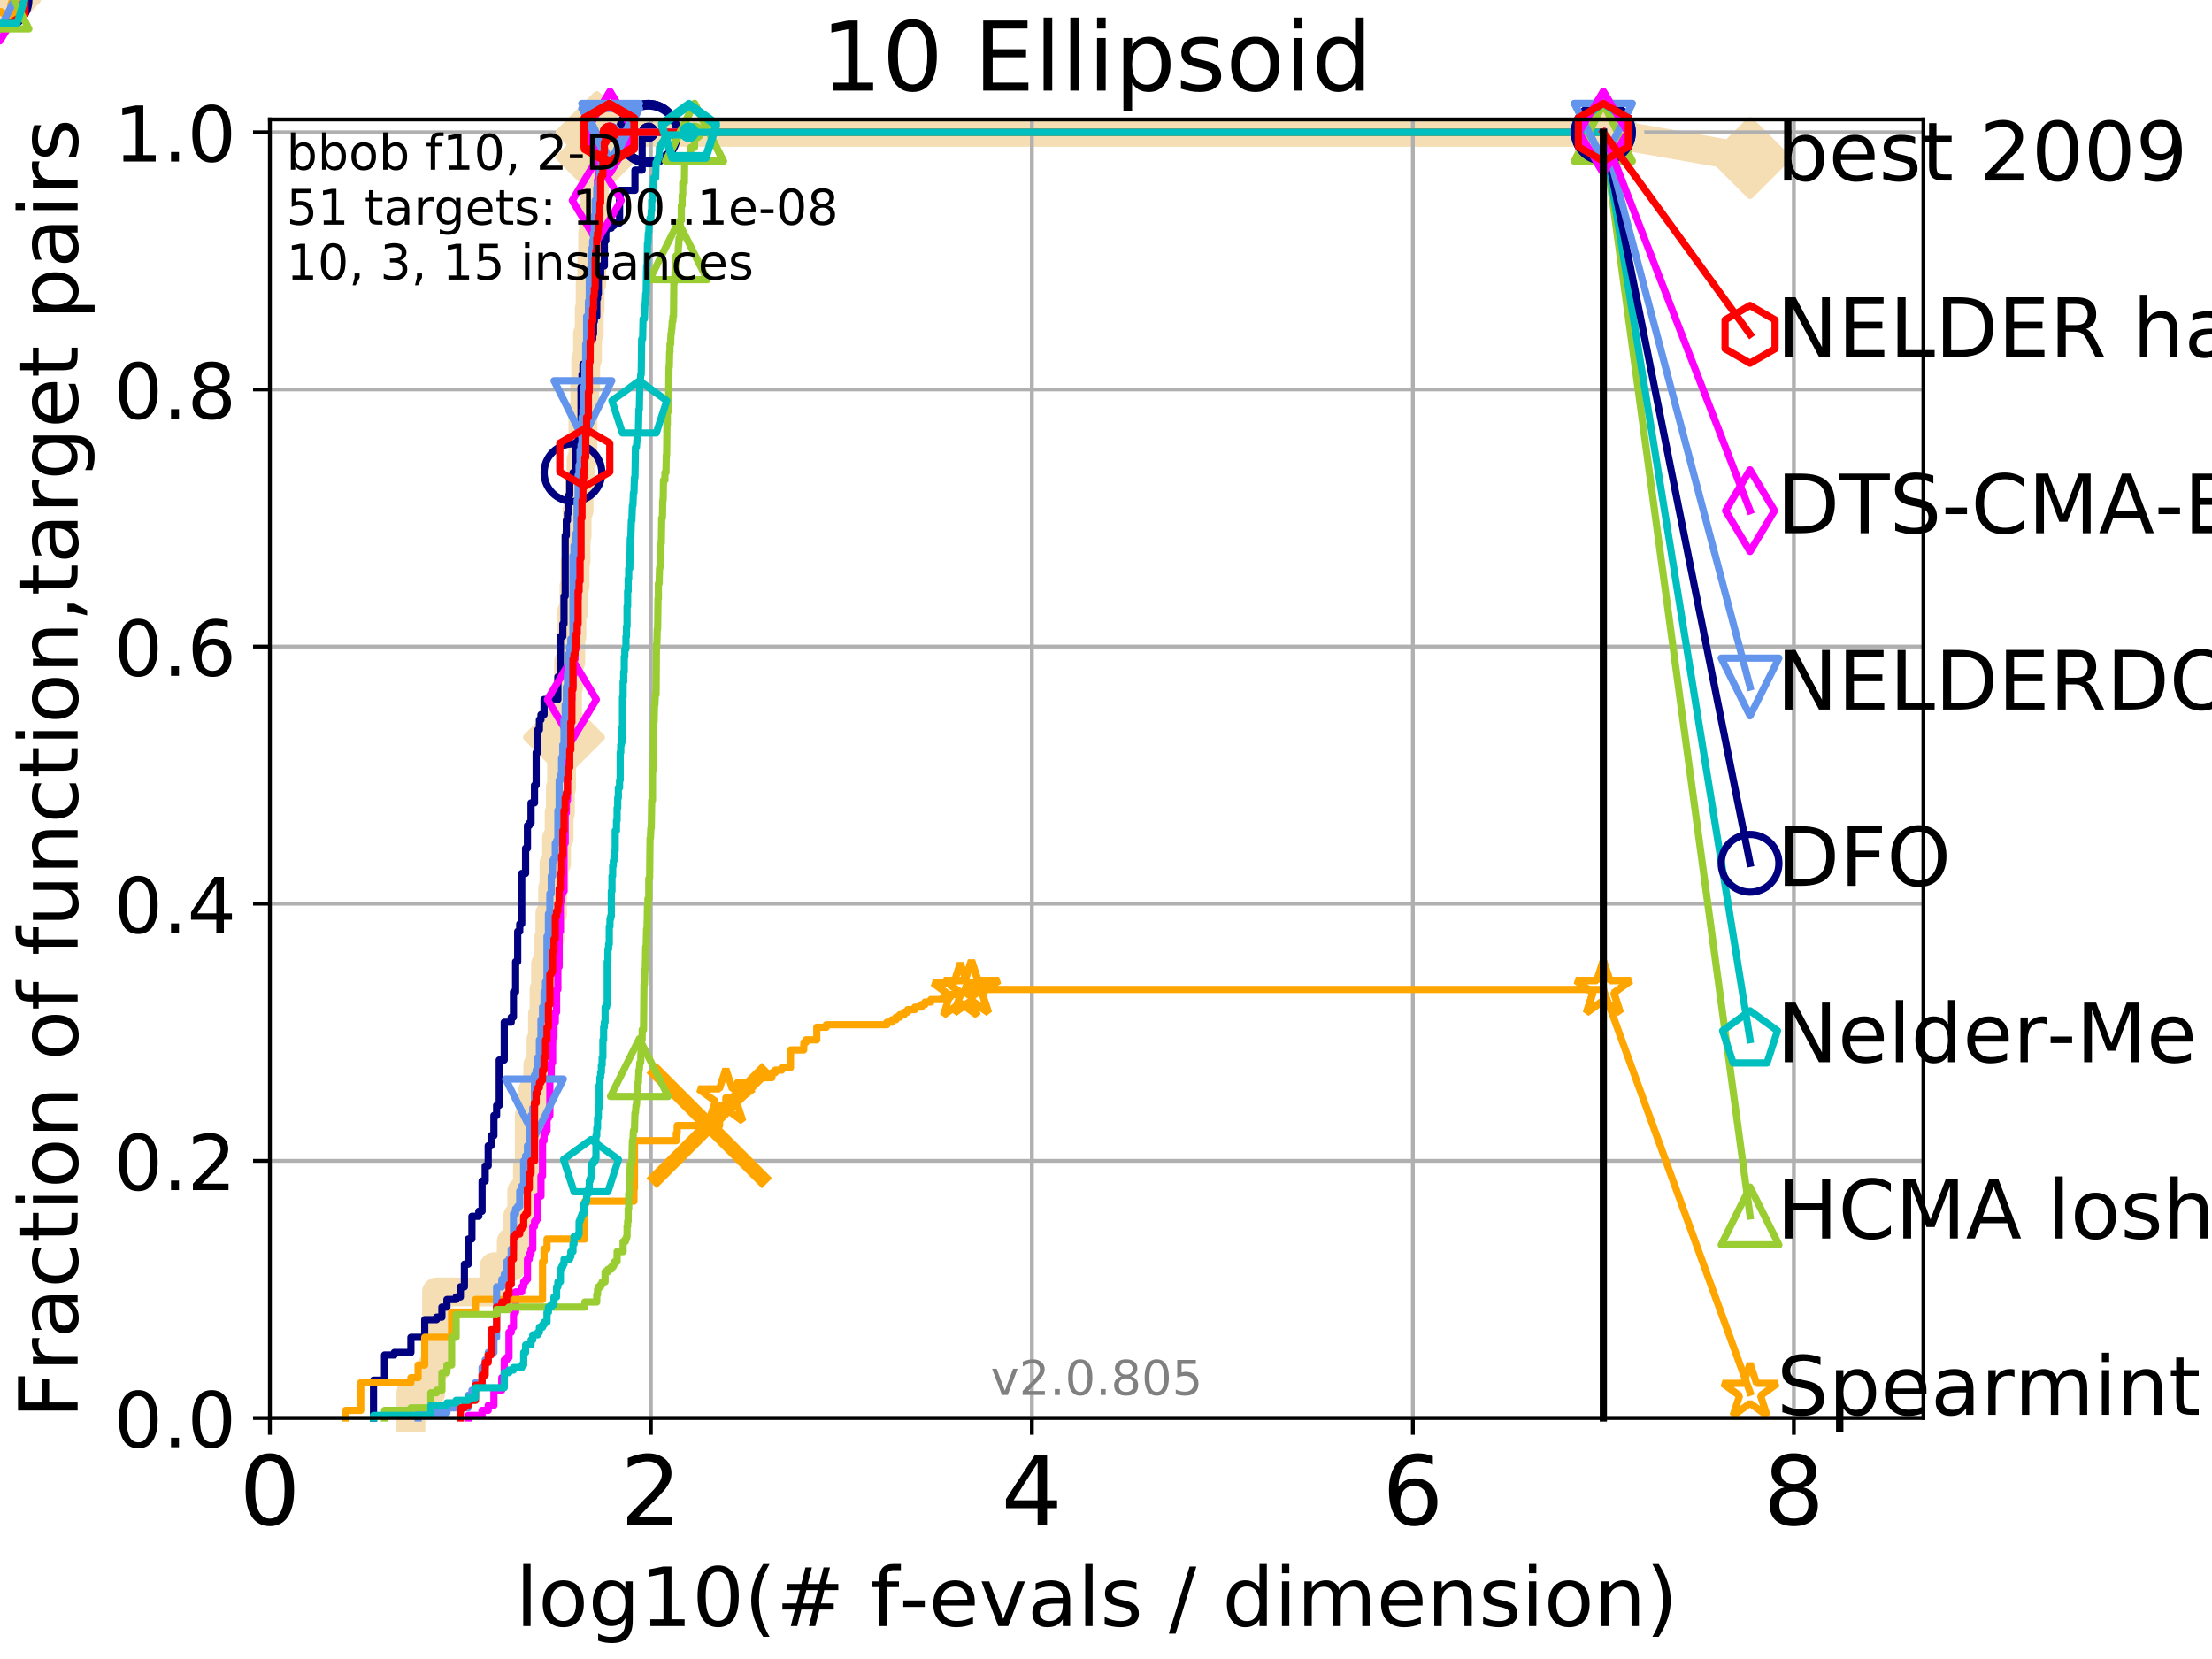 <?xml version="1.0" encoding="utf-8" standalone="no"?>
<!DOCTYPE svg PUBLIC "-//W3C//DTD SVG 1.1//EN"
  "http://www.w3.org/Graphics/SVG/1.1/DTD/svg11.dtd">
<!-- Created with matplotlib (http://matplotlib.org/) -->
<svg height="345pt" version="1.1" viewBox="0 0 460 345" width="460pt" xmlns="http://www.w3.org/2000/svg" xmlns:xlink="http://www.w3.org/1999/xlink">
 <defs>
  <style type="text/css">
*{stroke-linecap:butt;stroke-linejoin:round;}
  </style>
 </defs>
 <g id="figure_1">
  <g id="patch_1">
   <path d="M 0 345.6 
L 460.8 345.6 
L 460.8 0 
L 0 0 
z
" style="fill:#ffffff;"/>
  </g>
  <g id="axes_1">
   <g id="patch_2">
    <path d="M 56.12 294.88 
L 399.984 294.88 
L 399.984 24.84 
L 56.12 24.84 
z
" style="fill:#ffffff;"/>
   </g>
   <g id="line2d_1">
    <path d="M 85.45 294.88 
L 85.45 289.638 
L 89.599 289.638 
L 89.599 284.395 
L 90.786 284.395 
L 90.786 268.668 
L 102.712 268.668 
L 102.712 263.425 
L 106.32 263.425 
L 106.32 258.183 
L 107.661 258.183 
L 107.661 252.94 
L 108.501 252.94 
L 108.501 247.698 
L 109.688 247.698 
L 109.688 242.455 
L 110.066 242.455 
L 110.066 231.97 
L 110.798 231.97 
L 110.798 226.728 
L 111.841 226.728 
L 111.841 221.485 
L 112.503 221.485 
L 112.503 216.243 
L 112.824 216.243 
L 112.824 211 
L 113.14 211 
L 113.14 205.758 
L 113.45 205.758 
L 113.45 200.515 
L 114.054 200.515 
L 114.054 195.273 
L 114.348 195.273 
L 114.348 190.03 
L 114.922 190.03 
L 114.922 184.788 
L 115.201 184.788 
L 115.201 179.546 
L 115.748 179.546 
L 115.748 174.303 
L 116.277 174.303 
L 116.277 169.061 
L 116.536 169.061 
L 116.536 163.818 
L 116.791 163.818 
L 116.791 158.576 
L 117.042 158.576 
L 117.042 153.333 
L 117.289 153.333 
L 117.289 148.091 
L 118.011 148.091 
L 118.011 142.848 
L 118.245 142.848 
L 118.245 137.606 
L 118.704 137.606 
L 118.704 132.363 
L 118.929 132.363 
L 118.929 127.121 
L 119.37 127.121 
L 119.37 121.878 
L 119.587 121.878 
L 119.587 116.636 
L 119.8 116.636 
L 119.8 111.393 
L 120.012 111.393 
L 120.012 106.151 
L 120.426 106.151 
L 120.426 100.908 
L 120.831 100.908 
L 120.831 95.666 
L 121.226 95.666 
L 121.226 85.181 
L 121.613 85.181 
L 121.613 79.938 
L 121.803 79.938 
L 121.803 74.696 
L 122.177 74.696 
L 122.177 69.453 
L 122.543 69.453 
L 122.543 64.211 
L 122.723 64.211 
L 122.723 58.969 
L 123.078 58.969 
L 123.078 53.726 
L 123.253 53.726 
L 123.253 48.484 
L 123.426 48.484 
L 123.426 43.241 
L 123.597 43.241 
L 123.597 37.999 
L 123.767 37.999 
L 123.767 32.756 
L 124.101 32.756 
L 124.101 27.514 
L 333.43 27.514 
" style="fill:none;stroke:#f5deb3;stroke-linecap:square;stroke-width:6;"/>
   </g>
   <g id="line2d_2">
    <path d="M 0 0 
" style="fill:none;stroke:#f5deb3;stroke-linecap:square;stroke-width:6;"/>
    <defs>
     <path d="M -0 7.778 
L 7.778 0 
L 0 -7.778 
L -7.778 -0 
z
" id="m7684127d69" style="stroke:#f5deb3;stroke-linejoin:miter;stroke-width:1.5;"/>
    </defs>
    <g>
     <use style="fill:#f5deb3;stroke:#f5deb3;stroke-linejoin:miter;stroke-width:1.5;" x="0" xlink:href="#m7684127d69" y="0"/>
    </g>
   </g>
   <g id="line2d_3">
    <path d="M 333.43 27.514 
L 363.934 32.861 
" style="fill:none;stroke:#f5deb3;stroke-linecap:square;stroke-width:6;"/>
    <g>
     <use style="fill:#f5deb3;stroke:#f5deb3;stroke-linejoin:miter;stroke-width:1.5;" x="333.43" xlink:href="#m7684127d69" y="27.514"/>
     <use style="fill:#f5deb3;stroke:#f5deb3;stroke-linejoin:miter;stroke-width:1.5;" x="363.934" xlink:href="#m7684127d69" y="32.861"/>
    </g>
   </g>
   <g id="matplotlib.axis_1">
    <g id="xtick_1">
     <g id="line2d_4">
      <path clip-path="url(#p1cd574e9db)" d="M 56.12 294.88 
L 56.12 24.84 
" style="fill:none;stroke:#b0b0b0;stroke-linecap:square;stroke-width:0.8;"/>
     </g>
     <g id="line2d_5">
      <defs>
       <path d="M 0 0 
L 0 3.5 
" id="m64c35f1c57" style="stroke:#000000;stroke-width:0.8;"/>
      </defs>
      <g>
       <use style="stroke:#000000;stroke-width:0.8;" x="56.12" xlink:href="#m64c35f1c57" y="294.88"/>
      </g>
     </g>
     <g id="text_1">
      <!-- 0 -->
      <defs>
       <path d="M 31.781 66.406 
Q 24.172 66.406 20.328 58.906 
Q 16.5 51.422 16.5 36.375 
Q 16.5 21.391 20.328 13.891 
Q 24.172 6.391 31.781 6.391 
Q 39.453 6.391 43.281 13.891 
Q 47.125 21.391 47.125 36.375 
Q 47.125 51.422 43.281 58.906 
Q 39.453 66.406 31.781 66.406 
z
M 31.781 74.219 
Q 44.047 74.219 50.516 64.516 
Q 56.984 54.828 56.984 36.375 
Q 56.984 17.969 50.516 8.266 
Q 44.047 -1.422 31.781 -1.422 
Q 19.531 -1.422 13.062 8.266 
Q 6.594 17.969 6.594 36.375 
Q 6.594 54.828 13.062 64.516 
Q 19.531 74.219 31.781 74.219 
z
" id="DejaVuSans-30"/>
      </defs>
      <g transform="translate(49.758 317.077)scale(0.2 -0.2)">
       <use xlink:href="#DejaVuSans-30"/>
      </g>
     </g>
    </g>
    <g id="xtick_2">
     <g id="line2d_6">
      <path clip-path="url(#p1cd574e9db)" d="M 135.351 294.88 
L 135.351 24.84 
" style="fill:none;stroke:#b0b0b0;stroke-linecap:square;stroke-width:0.8;"/>
     </g>
     <g id="line2d_7">
      <g>
       <use style="stroke:#000000;stroke-width:0.8;" x="135.351" xlink:href="#m64c35f1c57" y="294.88"/>
      </g>
     </g>
     <g id="text_2">
      <!-- 2 -->
      <defs>
       <path d="M 19.188 8.297 
L 53.609 8.297 
L 53.609 0 
L 7.328 0 
L 7.328 8.297 
Q 12.938 14.109 22.625 23.891 
Q 32.328 33.688 34.812 36.531 
Q 39.547 41.844 41.422 45.531 
Q 43.312 49.219 43.312 52.781 
Q 43.312 58.594 39.234 62.25 
Q 35.156 65.922 28.609 65.922 
Q 23.969 65.922 18.812 64.312 
Q 13.672 62.703 7.812 59.422 
L 7.812 69.391 
Q 13.766 71.781 18.938 73 
Q 24.125 74.219 28.422 74.219 
Q 39.75 74.219 46.484 68.547 
Q 53.219 62.891 53.219 53.422 
Q 53.219 48.922 51.531 44.891 
Q 49.859 40.875 45.406 35.406 
Q 44.188 33.984 37.641 27.219 
Q 31.109 20.453 19.188 8.297 
z
" id="DejaVuSans-32"/>
      </defs>
      <g transform="translate(128.989 317.077)scale(0.2 -0.2)">
       <use xlink:href="#DejaVuSans-32"/>
      </g>
     </g>
    </g>
    <g id="xtick_3">
     <g id="line2d_8">
      <path clip-path="url(#p1cd574e9db)" d="M 214.583 294.88 
L 214.583 24.84 
" style="fill:none;stroke:#b0b0b0;stroke-linecap:square;stroke-width:0.8;"/>
     </g>
     <g id="line2d_9">
      <g>
       <use style="stroke:#000000;stroke-width:0.8;" x="214.583" xlink:href="#m64c35f1c57" y="294.88"/>
      </g>
     </g>
     <g id="text_3">
      <!-- 4 -->
      <defs>
       <path d="M 37.797 64.312 
L 12.891 25.391 
L 37.797 25.391 
z
M 35.203 72.906 
L 47.609 72.906 
L 47.609 25.391 
L 58.016 25.391 
L 58.016 17.188 
L 47.609 17.188 
L 47.609 0 
L 37.797 0 
L 37.797 17.188 
L 4.891 17.188 
L 4.891 26.703 
z
" id="DejaVuSans-34"/>
      </defs>
      <g transform="translate(208.22 317.077)scale(0.2 -0.2)">
       <use xlink:href="#DejaVuSans-34"/>
      </g>
     </g>
    </g>
    <g id="xtick_4">
     <g id="line2d_10">
      <path clip-path="url(#p1cd574e9db)" d="M 293.814 294.88 
L 293.814 24.84 
" style="fill:none;stroke:#b0b0b0;stroke-linecap:square;stroke-width:0.8;"/>
     </g>
     <g id="line2d_11">
      <g>
       <use style="stroke:#000000;stroke-width:0.8;" x="293.814" xlink:href="#m64c35f1c57" y="294.88"/>
      </g>
     </g>
     <g id="text_4">
      <!-- 6 -->
      <defs>
       <path d="M 33.016 40.375 
Q 26.375 40.375 22.484 35.828 
Q 18.609 31.297 18.609 23.391 
Q 18.609 15.531 22.484 10.953 
Q 26.375 6.391 33.016 6.391 
Q 39.656 6.391 43.531 10.953 
Q 47.406 15.531 47.406 23.391 
Q 47.406 31.297 43.531 35.828 
Q 39.656 40.375 33.016 40.375 
z
M 52.594 71.297 
L 52.594 62.312 
Q 48.875 64.062 45.094 64.984 
Q 41.312 65.922 37.594 65.922 
Q 27.828 65.922 22.672 59.328 
Q 17.531 52.734 16.797 39.406 
Q 19.672 43.656 24.016 45.922 
Q 28.375 48.188 33.594 48.188 
Q 44.578 48.188 50.953 41.516 
Q 57.328 34.859 57.328 23.391 
Q 57.328 12.156 50.688 5.359 
Q 44.047 -1.422 33.016 -1.422 
Q 20.359 -1.422 13.672 8.266 
Q 6.984 17.969 6.984 36.375 
Q 6.984 53.656 15.188 63.938 
Q 23.391 74.219 37.203 74.219 
Q 40.922 74.219 44.703 73.484 
Q 48.484 72.75 52.594 71.297 
z
" id="DejaVuSans-36"/>
      </defs>
      <g transform="translate(287.452 317.077)scale(0.2 -0.2)">
       <use xlink:href="#DejaVuSans-36"/>
      </g>
     </g>
    </g>
    <g id="xtick_5">
     <g id="line2d_12">
      <path clip-path="url(#p1cd574e9db)" d="M 373.045 294.88 
L 373.045 24.84 
" style="fill:none;stroke:#b0b0b0;stroke-linecap:square;stroke-width:0.8;"/>
     </g>
     <g id="line2d_13">
      <g>
       <use style="stroke:#000000;stroke-width:0.8;" x="373.045" xlink:href="#m64c35f1c57" y="294.88"/>
      </g>
     </g>
     <g id="text_5">
      <!-- 8 -->
      <defs>
       <path d="M 31.781 34.625 
Q 24.75 34.625 20.719 30.859 
Q 16.703 27.094 16.703 20.516 
Q 16.703 13.922 20.719 10.156 
Q 24.75 6.391 31.781 6.391 
Q 38.812 6.391 42.859 10.172 
Q 46.922 13.969 46.922 20.516 
Q 46.922 27.094 42.891 30.859 
Q 38.875 34.625 31.781 34.625 
z
M 21.922 38.812 
Q 15.578 40.375 12.031 44.719 
Q 8.5 49.078 8.5 55.328 
Q 8.5 64.062 14.719 69.141 
Q 20.953 74.219 31.781 74.219 
Q 42.672 74.219 48.875 69.141 
Q 55.078 64.062 55.078 55.328 
Q 55.078 49.078 51.531 44.719 
Q 48 40.375 41.703 38.812 
Q 48.828 37.156 52.797 32.312 
Q 56.781 27.484 56.781 20.516 
Q 56.781 9.906 50.312 4.234 
Q 43.844 -1.422 31.781 -1.422 
Q 19.734 -1.422 13.25 4.234 
Q 6.781 9.906 6.781 20.516 
Q 6.781 27.484 10.781 32.312 
Q 14.797 37.156 21.922 38.812 
z
M 18.312 54.391 
Q 18.312 48.734 21.844 45.562 
Q 25.391 42.391 31.781 42.391 
Q 38.141 42.391 41.719 45.562 
Q 45.312 48.734 45.312 54.391 
Q 45.312 60.062 41.719 63.234 
Q 38.141 66.406 31.781 66.406 
Q 25.391 66.406 21.844 63.234 
Q 18.312 60.062 18.312 54.391 
z
" id="DejaVuSans-38"/>
      </defs>
      <g transform="translate(366.683 317.077)scale(0.2 -0.2)">
       <use xlink:href="#DejaVuSans-38"/>
      </g>
     </g>
    </g>
    <g id="text_6">
     <!-- log10(# f-evals / dimension) -->
     <defs>
      <path d="M 9.422 75.984 
L 18.406 75.984 
L 18.406 0 
L 9.422 0 
z
" id="DejaVuSans-6c"/>
      <path d="M 30.609 48.391 
Q 23.391 48.391 19.188 42.75 
Q 14.984 37.109 14.984 27.297 
Q 14.984 17.484 19.156 11.844 
Q 23.344 6.203 30.609 6.203 
Q 37.797 6.203 41.984 11.859 
Q 46.188 17.531 46.188 27.297 
Q 46.188 37.016 41.984 42.703 
Q 37.797 48.391 30.609 48.391 
z
M 30.609 56 
Q 42.328 56 49.016 48.375 
Q 55.719 40.766 55.719 27.297 
Q 55.719 13.875 49.016 6.219 
Q 42.328 -1.422 30.609 -1.422 
Q 18.844 -1.422 12.172 6.219 
Q 5.516 13.875 5.516 27.297 
Q 5.516 40.766 12.172 48.375 
Q 18.844 56 30.609 56 
z
" id="DejaVuSans-6f"/>
      <path d="M 45.406 27.984 
Q 45.406 37.75 41.375 43.109 
Q 37.359 48.484 30.078 48.484 
Q 22.859 48.484 18.828 43.109 
Q 14.797 37.75 14.797 27.984 
Q 14.797 18.266 18.828 12.891 
Q 22.859 7.516 30.078 7.516 
Q 37.359 7.516 41.375 12.891 
Q 45.406 18.266 45.406 27.984 
z
M 54.391 6.781 
Q 54.391 -7.172 48.188 -13.984 
Q 42 -20.797 29.203 -20.797 
Q 24.469 -20.797 20.266 -20.094 
Q 16.062 -19.391 12.109 -17.922 
L 12.109 -9.188 
Q 16.062 -11.328 19.922 -12.344 
Q 23.781 -13.375 27.781 -13.375 
Q 36.625 -13.375 41.016 -8.766 
Q 45.406 -4.156 45.406 5.172 
L 45.406 9.625 
Q 42.625 4.781 38.281 2.391 
Q 33.938 0 27.875 0 
Q 17.828 0 11.672 7.656 
Q 5.516 15.328 5.516 27.984 
Q 5.516 40.672 11.672 48.328 
Q 17.828 56 27.875 56 
Q 33.938 56 38.281 53.609 
Q 42.625 51.219 45.406 46.391 
L 45.406 54.688 
L 54.391 54.688 
z
" id="DejaVuSans-67"/>
      <path d="M 12.406 8.297 
L 28.516 8.297 
L 28.516 63.922 
L 10.984 60.406 
L 10.984 69.391 
L 28.422 72.906 
L 38.281 72.906 
L 38.281 8.297 
L 54.391 8.297 
L 54.391 0 
L 12.406 0 
z
" id="DejaVuSans-31"/>
      <path d="M 31 75.875 
Q 24.469 64.656 21.281 53.656 
Q 18.109 42.672 18.109 31.391 
Q 18.109 20.125 21.312 9.062 
Q 24.516 -2 31 -13.188 
L 23.188 -13.188 
Q 15.875 -1.703 12.234 9.375 
Q 8.594 20.453 8.594 31.391 
Q 8.594 42.281 12.203 53.312 
Q 15.828 64.359 23.188 75.875 
z
" id="DejaVuSans-28"/>
      <path d="M 51.125 44 
L 36.922 44 
L 32.812 27.688 
L 47.125 27.688 
z
M 43.797 71.781 
L 38.719 51.516 
L 52.984 51.516 
L 58.109 71.781 
L 65.922 71.781 
L 60.891 51.516 
L 76.125 51.516 
L 76.125 44 
L 58.984 44 
L 54.984 27.688 
L 70.516 27.688 
L 70.516 20.219 
L 53.078 20.219 
L 48 0 
L 40.188 0 
L 45.219 20.219 
L 30.906 20.219 
L 25.875 0 
L 18.016 0 
L 23.094 20.219 
L 7.719 20.219 
L 7.719 27.688 
L 24.906 27.688 
L 29 44 
L 13.281 44 
L 13.281 51.516 
L 30.906 51.516 
L 35.891 71.781 
z
" id="DejaVuSans-23"/>
      <path id="DejaVuSans-20"/>
      <path d="M 37.109 75.984 
L 37.109 68.5 
L 28.516 68.5 
Q 23.688 68.5 21.797 66.547 
Q 19.922 64.594 19.922 59.516 
L 19.922 54.688 
L 34.719 54.688 
L 34.719 47.703 
L 19.922 47.703 
L 19.922 0 
L 10.891 0 
L 10.891 47.703 
L 2.297 47.703 
L 2.297 54.688 
L 10.891 54.688 
L 10.891 58.5 
Q 10.891 67.625 15.141 71.797 
Q 19.391 75.984 28.609 75.984 
z
" id="DejaVuSans-66"/>
      <path d="M 4.891 31.391 
L 31.203 31.391 
L 31.203 23.391 
L 4.891 23.391 
z
" id="DejaVuSans-2d"/>
      <path d="M 56.203 29.594 
L 56.203 25.203 
L 14.891 25.203 
Q 15.484 15.922 20.484 11.062 
Q 25.484 6.203 34.422 6.203 
Q 39.594 6.203 44.453 7.469 
Q 49.312 8.734 54.109 11.281 
L 54.109 2.781 
Q 49.266 0.734 44.188 -0.344 
Q 39.109 -1.422 33.891 -1.422 
Q 20.797 -1.422 13.156 6.188 
Q 5.516 13.812 5.516 26.812 
Q 5.516 40.234 12.766 48.109 
Q 20.016 56 32.328 56 
Q 43.359 56 49.781 48.891 
Q 56.203 41.797 56.203 29.594 
z
M 47.219 32.234 
Q 47.125 39.594 43.094 43.984 
Q 39.062 48.391 32.422 48.391 
Q 24.906 48.391 20.391 44.141 
Q 15.875 39.891 15.188 32.172 
z
" id="DejaVuSans-65"/>
      <path d="M 2.984 54.688 
L 12.5 54.688 
L 29.594 8.797 
L 46.688 54.688 
L 56.203 54.688 
L 35.688 0 
L 23.484 0 
z
" id="DejaVuSans-76"/>
      <path d="M 34.281 27.484 
Q 23.391 27.484 19.188 25 
Q 14.984 22.516 14.984 16.5 
Q 14.984 11.719 18.141 8.906 
Q 21.297 6.109 26.703 6.109 
Q 34.188 6.109 38.703 11.406 
Q 43.219 16.703 43.219 25.484 
L 43.219 27.484 
z
M 52.203 31.203 
L 52.203 0 
L 43.219 0 
L 43.219 8.297 
Q 40.141 3.328 35.547 0.953 
Q 30.953 -1.422 24.312 -1.422 
Q 15.922 -1.422 10.953 3.297 
Q 6 8.016 6 15.922 
Q 6 25.141 12.172 29.828 
Q 18.359 34.516 30.609 34.516 
L 43.219 34.516 
L 43.219 35.406 
Q 43.219 41.609 39.141 45 
Q 35.062 48.391 27.688 48.391 
Q 23 48.391 18.547 47.266 
Q 14.109 46.141 10.016 43.891 
L 10.016 52.203 
Q 14.938 54.109 19.578 55.047 
Q 24.219 56 28.609 56 
Q 40.484 56 46.344 49.844 
Q 52.203 43.703 52.203 31.203 
z
" id="DejaVuSans-61"/>
      <path d="M 44.281 53.078 
L 44.281 44.578 
Q 40.484 46.531 36.375 47.5 
Q 32.281 48.484 27.875 48.484 
Q 21.188 48.484 17.844 46.438 
Q 14.5 44.391 14.5 40.281 
Q 14.5 37.156 16.891 35.375 
Q 19.281 33.594 26.516 31.984 
L 29.594 31.297 
Q 39.156 29.25 43.188 25.516 
Q 47.219 21.781 47.219 15.094 
Q 47.219 7.469 41.188 3.016 
Q 35.156 -1.422 24.609 -1.422 
Q 20.219 -1.422 15.453 -0.562 
Q 10.688 0.297 5.422 2 
L 5.422 11.281 
Q 10.406 8.688 15.234 7.391 
Q 20.062 6.109 24.812 6.109 
Q 31.156 6.109 34.562 8.281 
Q 37.984 10.453 37.984 14.406 
Q 37.984 18.062 35.516 20.016 
Q 33.062 21.969 24.703 23.781 
L 21.578 24.516 
Q 13.234 26.266 9.516 29.906 
Q 5.812 33.547 5.812 39.891 
Q 5.812 47.609 11.281 51.797 
Q 16.75 56 26.812 56 
Q 31.781 56 36.172 55.266 
Q 40.578 54.547 44.281 53.078 
z
" id="DejaVuSans-73"/>
      <path d="M 25.391 72.906 
L 33.688 72.906 
L 8.297 -9.281 
L 0 -9.281 
z
" id="DejaVuSans-2f"/>
      <path d="M 45.406 46.391 
L 45.406 75.984 
L 54.391 75.984 
L 54.391 0 
L 45.406 0 
L 45.406 8.203 
Q 42.578 3.328 38.25 0.953 
Q 33.938 -1.422 27.875 -1.422 
Q 17.969 -1.422 11.734 6.484 
Q 5.516 14.406 5.516 27.297 
Q 5.516 40.188 11.734 48.094 
Q 17.969 56 27.875 56 
Q 33.938 56 38.25 53.625 
Q 42.578 51.266 45.406 46.391 
z
M 14.797 27.297 
Q 14.797 17.391 18.875 11.75 
Q 22.953 6.109 30.078 6.109 
Q 37.203 6.109 41.297 11.75 
Q 45.406 17.391 45.406 27.297 
Q 45.406 37.203 41.297 42.844 
Q 37.203 48.484 30.078 48.484 
Q 22.953 48.484 18.875 42.844 
Q 14.797 37.203 14.797 27.297 
z
" id="DejaVuSans-64"/>
      <path d="M 9.422 54.688 
L 18.406 54.688 
L 18.406 0 
L 9.422 0 
z
M 9.422 75.984 
L 18.406 75.984 
L 18.406 64.594 
L 9.422 64.594 
z
" id="DejaVuSans-69"/>
      <path d="M 52 44.188 
Q 55.375 50.25 60.062 53.125 
Q 64.75 56 71.094 56 
Q 79.641 56 84.281 50.016 
Q 88.922 44.047 88.922 33.016 
L 88.922 0 
L 79.891 0 
L 79.891 32.719 
Q 79.891 40.578 77.094 44.375 
Q 74.312 48.188 68.609 48.188 
Q 61.625 48.188 57.562 43.547 
Q 53.516 38.922 53.516 30.906 
L 53.516 0 
L 44.484 0 
L 44.484 32.719 
Q 44.484 40.625 41.703 44.406 
Q 38.922 48.188 33.109 48.188 
Q 26.219 48.188 22.156 43.531 
Q 18.109 38.875 18.109 30.906 
L 18.109 0 
L 9.078 0 
L 9.078 54.688 
L 18.109 54.688 
L 18.109 46.188 
Q 21.188 51.219 25.484 53.609 
Q 29.781 56 35.688 56 
Q 41.656 56 45.828 52.969 
Q 50 49.953 52 44.188 
z
" id="DejaVuSans-6d"/>
      <path d="M 54.891 33.016 
L 54.891 0 
L 45.906 0 
L 45.906 32.719 
Q 45.906 40.484 42.875 44.328 
Q 39.844 48.188 33.797 48.188 
Q 26.516 48.188 22.312 43.547 
Q 18.109 38.922 18.109 30.906 
L 18.109 0 
L 9.078 0 
L 9.078 54.688 
L 18.109 54.688 
L 18.109 46.188 
Q 21.344 51.125 25.703 53.562 
Q 30.078 56 35.797 56 
Q 45.219 56 50.047 50.172 
Q 54.891 44.344 54.891 33.016 
z
" id="DejaVuSans-6e"/>
      <path d="M 8.016 75.875 
L 15.828 75.875 
Q 23.141 64.359 26.781 53.312 
Q 30.422 42.281 30.422 31.391 
Q 30.422 20.453 26.781 9.375 
Q 23.141 -1.703 15.828 -13.188 
L 8.016 -13.188 
Q 14.5 -2 17.703 9.062 
Q 20.906 20.125 20.906 31.391 
Q 20.906 42.672 17.703 53.656 
Q 14.5 64.656 8.016 75.875 
z
" id="DejaVuSans-29"/>
     </defs>
     <g transform="translate(107.211 338.154)scale(0.17 -0.17)">
      <use xlink:href="#DejaVuSans-6c"/>
      <use x="27.783" xlink:href="#DejaVuSans-6f"/>
      <use x="88.965" xlink:href="#DejaVuSans-67"/>
      <use x="152.441" xlink:href="#DejaVuSans-31"/>
      <use x="216.064" xlink:href="#DejaVuSans-30"/>
      <use x="279.688" xlink:href="#DejaVuSans-28"/>
      <use x="318.701" xlink:href="#DejaVuSans-23"/>
      <use x="402.49" xlink:href="#DejaVuSans-20"/>
      <use x="434.277" xlink:href="#DejaVuSans-66"/>
      <use x="469.404" xlink:href="#DejaVuSans-2d"/>
      <use x="505.488" xlink:href="#DejaVuSans-65"/>
      <use x="567.012" xlink:href="#DejaVuSans-76"/>
      <use x="626.191" xlink:href="#DejaVuSans-61"/>
      <use x="687.471" xlink:href="#DejaVuSans-6c"/>
      <use x="715.254" xlink:href="#DejaVuSans-73"/>
      <use x="767.354" xlink:href="#DejaVuSans-20"/>
      <use x="799.141" xlink:href="#DejaVuSans-2f"/>
      <use x="832.832" xlink:href="#DejaVuSans-20"/>
      <use x="864.619" xlink:href="#DejaVuSans-64"/>
      <use x="928.096" xlink:href="#DejaVuSans-69"/>
      <use x="955.879" xlink:href="#DejaVuSans-6d"/>
      <use x="1053.291" xlink:href="#DejaVuSans-65"/>
      <use x="1114.814" xlink:href="#DejaVuSans-6e"/>
      <use x="1178.193" xlink:href="#DejaVuSans-73"/>
      <use x="1230.293" xlink:href="#DejaVuSans-69"/>
      <use x="1258.076" xlink:href="#DejaVuSans-6f"/>
      <use x="1319.258" xlink:href="#DejaVuSans-6e"/>
      <use x="1382.637" xlink:href="#DejaVuSans-29"/>
     </g>
    </g>
   </g>
   <g id="matplotlib.axis_2">
    <g id="ytick_1">
     <g id="line2d_14">
      <path clip-path="url(#p1cd574e9db)" d="M 56.12 294.88 
L 399.984 294.88 
" style="fill:none;stroke:#b0b0b0;stroke-linecap:square;stroke-width:0.8;"/>
     </g>
     <g id="line2d_15">
      <defs>
       <path d="M 0 0 
L -3.5 0 
" id="m43aa3a25d7" style="stroke:#000000;stroke-width:0.8;"/>
      </defs>
      <g>
       <use style="stroke:#000000;stroke-width:0.8;" x="56.12" xlink:href="#m43aa3a25d7" y="294.88"/>
      </g>
     </g>
     <g id="text_7">
      <!-- 0.0 -->
      <defs>
       <path d="M 10.688 12.406 
L 21 12.406 
L 21 0 
L 10.688 0 
z
" id="DejaVuSans-2e"/>
      </defs>
      <g transform="translate(23.675 300.959)scale(0.16 -0.16)">
       <use xlink:href="#DejaVuSans-30"/>
       <use x="63.623" xlink:href="#DejaVuSans-2e"/>
       <use x="95.41" xlink:href="#DejaVuSans-30"/>
      </g>
     </g>
    </g>
    <g id="ytick_2">
     <g id="line2d_16">
      <path clip-path="url(#p1cd574e9db)" d="M 56.12 241.407 
L 399.984 241.407 
" style="fill:none;stroke:#b0b0b0;stroke-linecap:square;stroke-width:0.8;"/>
     </g>
     <g id="line2d_17">
      <g>
       <use style="stroke:#000000;stroke-width:0.8;" x="56.12" xlink:href="#m43aa3a25d7" y="241.407"/>
      </g>
     </g>
     <g id="text_8">
      <!-- 0.2 -->
      <g transform="translate(23.675 247.485)scale(0.16 -0.16)">
       <use xlink:href="#DejaVuSans-30"/>
       <use x="63.623" xlink:href="#DejaVuSans-2e"/>
       <use x="95.41" xlink:href="#DejaVuSans-32"/>
      </g>
     </g>
    </g>
    <g id="ytick_3">
     <g id="line2d_18">
      <path clip-path="url(#p1cd574e9db)" d="M 56.12 187.933 
L 399.984 187.933 
" style="fill:none;stroke:#b0b0b0;stroke-linecap:square;stroke-width:0.8;"/>
     </g>
     <g id="line2d_19">
      <g>
       <use style="stroke:#000000;stroke-width:0.8;" x="56.12" xlink:href="#m43aa3a25d7" y="187.933"/>
      </g>
     </g>
     <g id="text_9">
      <!-- 0.4 -->
      <g transform="translate(23.675 194.012)scale(0.16 -0.16)">
       <use xlink:href="#DejaVuSans-30"/>
       <use x="63.623" xlink:href="#DejaVuSans-2e"/>
       <use x="95.41" xlink:href="#DejaVuSans-34"/>
      </g>
     </g>
    </g>
    <g id="ytick_4">
     <g id="line2d_20">
      <path clip-path="url(#p1cd574e9db)" d="M 56.12 134.46 
L 399.984 134.46 
" style="fill:none;stroke:#b0b0b0;stroke-linecap:square;stroke-width:0.8;"/>
     </g>
     <g id="line2d_21">
      <g>
       <use style="stroke:#000000;stroke-width:0.8;" x="56.12" xlink:href="#m43aa3a25d7" y="134.46"/>
      </g>
     </g>
     <g id="text_10">
      <!-- 0.6 -->
      <g transform="translate(23.675 140.539)scale(0.16 -0.16)">
       <use xlink:href="#DejaVuSans-30"/>
       <use x="63.623" xlink:href="#DejaVuSans-2e"/>
       <use x="95.41" xlink:href="#DejaVuSans-36"/>
      </g>
     </g>
    </g>
    <g id="ytick_5">
     <g id="line2d_22">
      <path clip-path="url(#p1cd574e9db)" d="M 56.12 80.987 
L 399.984 80.987 
" style="fill:none;stroke:#b0b0b0;stroke-linecap:square;stroke-width:0.8;"/>
     </g>
     <g id="line2d_23">
      <g>
       <use style="stroke:#000000;stroke-width:0.8;" x="56.12" xlink:href="#m43aa3a25d7" y="80.987"/>
      </g>
     </g>
     <g id="text_11">
      <!-- 0.8 -->
      <g transform="translate(23.675 87.066)scale(0.16 -0.16)">
       <use xlink:href="#DejaVuSans-30"/>
       <use x="63.623" xlink:href="#DejaVuSans-2e"/>
       <use x="95.41" xlink:href="#DejaVuSans-38"/>
      </g>
     </g>
    </g>
    <g id="ytick_6">
     <g id="line2d_24">
      <path clip-path="url(#p1cd574e9db)" d="M 56.12 27.514 
L 399.984 27.514 
" style="fill:none;stroke:#b0b0b0;stroke-linecap:square;stroke-width:0.8;"/>
     </g>
     <g id="line2d_25">
      <g>
       <use style="stroke:#000000;stroke-width:0.8;" x="56.12" xlink:href="#m43aa3a25d7" y="27.514"/>
      </g>
     </g>
     <g id="text_12">
      <!-- 1.0 -->
      <g transform="translate(23.675 33.592)scale(0.16 -0.16)">
       <use xlink:href="#DejaVuSans-31"/>
       <use x="63.623" xlink:href="#DejaVuSans-2e"/>
       <use x="95.41" xlink:href="#DejaVuSans-30"/>
      </g>
     </g>
    </g>
    <g id="text_13">
     <!-- Fraction of function,target pairs -->
     <defs>
      <path d="M 9.812 72.906 
L 51.703 72.906 
L 51.703 64.594 
L 19.672 64.594 
L 19.672 43.109 
L 48.578 43.109 
L 48.578 34.812 
L 19.672 34.812 
L 19.672 0 
L 9.812 0 
z
" id="DejaVuSans-46"/>
      <path d="M 41.109 46.297 
Q 39.594 47.172 37.812 47.578 
Q 36.031 48 33.891 48 
Q 26.266 48 22.188 43.047 
Q 18.109 38.094 18.109 28.812 
L 18.109 0 
L 9.078 0 
L 9.078 54.688 
L 18.109 54.688 
L 18.109 46.188 
Q 20.953 51.172 25.484 53.578 
Q 30.031 56 36.531 56 
Q 37.453 56 38.578 55.875 
Q 39.703 55.766 41.062 55.516 
z
" id="DejaVuSans-72"/>
      <path d="M 48.781 52.594 
L 48.781 44.188 
Q 44.969 46.297 41.141 47.344 
Q 37.312 48.391 33.406 48.391 
Q 24.656 48.391 19.812 42.844 
Q 14.984 37.312 14.984 27.297 
Q 14.984 17.281 19.812 11.734 
Q 24.656 6.203 33.406 6.203 
Q 37.312 6.203 41.141 7.25 
Q 44.969 8.297 48.781 10.406 
L 48.781 2.094 
Q 45.016 0.344 40.984 -0.531 
Q 36.969 -1.422 32.422 -1.422 
Q 20.062 -1.422 12.781 6.344 
Q 5.516 14.109 5.516 27.297 
Q 5.516 40.672 12.859 48.328 
Q 20.219 56 33.016 56 
Q 37.156 56 41.109 55.141 
Q 45.062 54.297 48.781 52.594 
z
" id="DejaVuSans-63"/>
      <path d="M 18.312 70.219 
L 18.312 54.688 
L 36.812 54.688 
L 36.812 47.703 
L 18.312 47.703 
L 18.312 18.016 
Q 18.312 11.328 20.141 9.422 
Q 21.969 7.516 27.594 7.516 
L 36.812 7.516 
L 36.812 0 
L 27.594 0 
Q 17.188 0 13.234 3.875 
Q 9.281 7.766 9.281 18.016 
L 9.281 47.703 
L 2.688 47.703 
L 2.688 54.688 
L 9.281 54.688 
L 9.281 70.219 
z
" id="DejaVuSans-74"/>
      <path d="M 8.5 21.578 
L 8.5 54.688 
L 17.484 54.688 
L 17.484 21.922 
Q 17.484 14.156 20.5 10.266 
Q 23.531 6.391 29.594 6.391 
Q 36.859 6.391 41.078 11.031 
Q 45.312 15.672 45.312 23.688 
L 45.312 54.688 
L 54.297 54.688 
L 54.297 0 
L 45.312 0 
L 45.312 8.406 
Q 42.047 3.422 37.719 1 
Q 33.406 -1.422 27.688 -1.422 
Q 18.266 -1.422 13.375 4.438 
Q 8.5 10.297 8.5 21.578 
z
M 31.109 56 
z
" id="DejaVuSans-75"/>
      <path d="M 11.719 12.406 
L 22.016 12.406 
L 22.016 4 
L 14.016 -11.625 
L 7.719 -11.625 
L 11.719 4 
z
" id="DejaVuSans-2c"/>
      <path d="M 18.109 8.203 
L 18.109 -20.797 
L 9.078 -20.797 
L 9.078 54.688 
L 18.109 54.688 
L 18.109 46.391 
Q 20.953 51.266 25.266 53.625 
Q 29.594 56 35.594 56 
Q 45.562 56 51.781 48.094 
Q 58.016 40.188 58.016 27.297 
Q 58.016 14.406 51.781 6.484 
Q 45.562 -1.422 35.594 -1.422 
Q 29.594 -1.422 25.266 0.953 
Q 20.953 3.328 18.109 8.203 
z
M 48.688 27.297 
Q 48.688 37.203 44.609 42.844 
Q 40.531 48.484 33.406 48.484 
Q 26.266 48.484 22.188 42.844 
Q 18.109 37.203 18.109 27.297 
Q 18.109 17.391 22.188 11.75 
Q 26.266 6.109 33.406 6.109 
Q 40.531 6.109 44.609 11.75 
Q 48.688 17.391 48.688 27.297 
z
" id="DejaVuSans-70"/>
     </defs>
     <g transform="translate(16.14 294.999)rotate(-90)scale(0.17 -0.17)">
      <use xlink:href="#DejaVuSans-46"/>
      <use x="57.41" xlink:href="#DejaVuSans-72"/>
      <use x="98.523" xlink:href="#DejaVuSans-61"/>
      <use x="159.803" xlink:href="#DejaVuSans-63"/>
      <use x="214.783" xlink:href="#DejaVuSans-74"/>
      <use x="253.992" xlink:href="#DejaVuSans-69"/>
      <use x="281.775" xlink:href="#DejaVuSans-6f"/>
      <use x="342.957" xlink:href="#DejaVuSans-6e"/>
      <use x="406.336" xlink:href="#DejaVuSans-20"/>
      <use x="438.123" xlink:href="#DejaVuSans-6f"/>
      <use x="499.305" xlink:href="#DejaVuSans-66"/>
      <use x="534.51" xlink:href="#DejaVuSans-20"/>
      <use x="566.297" xlink:href="#DejaVuSans-66"/>
      <use x="601.502" xlink:href="#DejaVuSans-75"/>
      <use x="664.881" xlink:href="#DejaVuSans-6e"/>
      <use x="728.26" xlink:href="#DejaVuSans-63"/>
      <use x="783.24" xlink:href="#DejaVuSans-74"/>
      <use x="822.449" xlink:href="#DejaVuSans-69"/>
      <use x="850.232" xlink:href="#DejaVuSans-6f"/>
      <use x="911.414" xlink:href="#DejaVuSans-6e"/>
      <use x="974.793" xlink:href="#DejaVuSans-2c"/>
      <use x="1006.58" xlink:href="#DejaVuSans-74"/>
      <use x="1045.789" xlink:href="#DejaVuSans-61"/>
      <use x="1107.068" xlink:href="#DejaVuSans-72"/>
      <use x="1148.166" xlink:href="#DejaVuSans-67"/>
      <use x="1211.643" xlink:href="#DejaVuSans-65"/>
      <use x="1273.166" xlink:href="#DejaVuSans-74"/>
      <use x="1312.375" xlink:href="#DejaVuSans-20"/>
      <use x="1344.162" xlink:href="#DejaVuSans-70"/>
      <use x="1407.639" xlink:href="#DejaVuSans-61"/>
      <use x="1468.918" xlink:href="#DejaVuSans-69"/>
      <use x="1496.701" xlink:href="#DejaVuSans-72"/>
      <use x="1537.814" xlink:href="#DejaVuSans-73"/>
     </g>
    </g>
   </g>
   <g id="line2d_26">
    <defs>
     <path d="M 0 1.5 
C 0.398 1.5 0.779 1.342 1.061 1.061 
C 1.342 0.779 1.5 0.398 1.5 0 
C 1.5 -0.398 1.342 -0.779 1.061 -1.061 
C 0.779 -1.342 0.398 -1.5 0 -1.5 
C -0.398 -1.5 -0.779 -1.342 -1.061 -1.061 
C -1.342 -0.779 -1.5 -0.398 -1.5 0 
C -1.5 0.398 -1.342 0.779 -1.061 1.061 
C -0.779 1.342 -0.398 1.5 0 1.5 
z
" id="m5dfabe305b" style="stroke:#f5deb3;"/>
    </defs>
    <g>
     <use style="fill:#f5deb3;stroke:#f5deb3;" x="124.101" xlink:href="#m5dfabe305b" y="27.514"/>
     <use style="fill:#f5deb3;stroke:#f5deb3;" x="124.101" xlink:href="#m5dfabe305b" y="27.514"/>
    </g>
   </g>
   <g id="line2d_27">
    <g>
     <use style="fill:#f5deb3;stroke:#f5deb3;stroke-linejoin:miter;stroke-width:1.5;" x="117.289" xlink:href="#m7684127d69" y="153.333"/>
     <use style="fill:#f5deb3;stroke:#f5deb3;stroke-linejoin:miter;stroke-width:1.5;" x="124.101" xlink:href="#m7684127d69" y="32.756"/>
     <use style="fill:#f5deb3;stroke:#f5deb3;stroke-linejoin:miter;stroke-width:1.5;" x="124.101" xlink:href="#m7684127d69" y="27.514"/>
     <use style="fill:#f5deb3;stroke:#f5deb3;stroke-linejoin:miter;stroke-width:1.5;" x="124.101" xlink:href="#m7684127d69" y="27.514"/>
     <use style="fill:#f5deb3;stroke:#f5deb3;stroke-linejoin:miter;stroke-width:1.5;" x="333.43" xlink:href="#m7684127d69" y="27.514"/>
    </g>
   </g>
   <g id="line2d_28">
    <defs>
     <path d="M 0 1.5 
C 0.398 1.5 0.779 1.342 1.061 1.061 
C 1.342 0.779 1.5 0.398 1.5 0 
C 1.5 -0.398 1.342 -0.779 1.061 -1.061 
C 0.779 -1.342 0.398 -1.5 0 -1.5 
C -0.398 -1.5 -0.779 -1.342 -1.061 -1.061 
C -1.342 -0.779 -1.5 -0.398 -1.5 0 
C -1.5 0.398 -1.342 0.779 -1.061 1.061 
C -0.779 1.342 -0.398 1.5 0 1.5 
z
" id="m4e0f1dbeaa" style="stroke:#000080;"/>
    </defs>
    <g>
     <use style="fill:#000080;stroke:#000080;" x="134.827" xlink:href="#m4e0f1dbeaa" y="27.514"/>
     <use style="fill:#000080;stroke:#000080;" x="134.827" xlink:href="#m4e0f1dbeaa" y="27.514"/>
    </g>
   </g>
   <g id="line2d_29">
    <path d="M 77.674 294.88 
L 77.674 287.016 
L 79.971 287.016 
L 79.971 281.774 
L 81.997 281.774 
L 81.997 281.25 
L 85.45 281.25 
L 85.45 278.104 
L 88.324 278.104 
L 88.324 274.434 
L 90.786 274.434 
L 90.786 273.91 
L 91.897 273.91 
L 91.897 271.813 
L 92.94 271.813 
L 92.94 270.24 
L 94.853 270.24 
L 94.853 269.716 
L 95.736 269.716 
L 95.736 267.619 
L 96.575 267.619 
L 96.575 262.901 
L 97.375 262.901 
L 97.375 257.658 
L 98.14 257.658 
L 98.14 252.94 
L 99.575 252.94 
L 99.575 251.892 
L 100.25 251.892 
L 100.25 245.601 
L 100.899 245.601 
L 100.899 242.455 
L 101.525 242.455 
L 101.525 238.261 
L 102.128 238.261 
L 102.128 236.164 
L 102.712 236.164 
L 102.712 231.97 
L 103.276 231.97 
L 103.276 229.873 
L 103.822 229.873 
L 103.822 220.437 
L 104.865 220.437 
L 104.865 212.573 
L 106.32 212.573 
L 106.32 211.525 
L 106.779 211.525 
L 106.779 206.282 
L 107.226 206.282 
L 107.226 199.991 
L 107.661 199.991 
L 107.661 193.7 
L 108.086 193.7 
L 108.086 192.127 
L 108.501 192.127 
L 108.501 181.642 
L 109.301 181.642 
L 109.301 176.4 
L 109.688 176.4 
L 109.688 171.682 
L 110.066 171.682 
L 110.066 171.158 
L 110.436 171.158 
L 110.436 166.964 
L 111.153 166.964 
L 111.153 163.294 
L 111.5 163.294 
L 111.5 156.479 
L 111.841 156.479 
L 111.841 151.76 
L 112.175 151.76 
L 112.175 149.663 
L 112.503 149.663 
L 112.503 148.615 
L 113.14 148.615 
L 113.14 145.469 
L 116.014 145.469 
L 116.014 140.751 
L 116.536 140.751 
L 116.536 132.363 
L 117.042 132.363 
L 117.042 129.742 
L 117.289 129.742 
L 117.289 123.975 
L 117.533 123.975 
L 117.533 111.393 
L 117.774 111.393 
L 117.774 108.248 
L 118.011 108.248 
L 118.011 106.675 
L 118.245 106.675 
L 118.245 103.005 
L 118.476 103.005 
L 118.476 99.86 
L 119.151 99.86 
L 119.151 98.287 
L 119.8 98.287 
L 119.8 91.996 
L 120.22 91.996 
L 120.22 91.472 
L 120.426 91.472 
L 120.426 90.948 
L 120.63 90.948 
L 120.63 88.326 
L 120.831 88.326 
L 120.831 80.463 
L 121.03 80.463 
L 121.03 77.841 
L 121.226 77.841 
L 121.226 75.744 
L 122.543 75.744 
L 122.543 73.123 
L 122.723 73.123 
L 122.723 70.502 
L 123.253 70.502 
L 123.253 69.453 
L 123.426 69.453 
L 123.426 66.832 
L 123.597 66.832 
L 123.597 65.784 
L 124.101 65.784 
L 124.101 62.114 
L 124.265 62.114 
L 124.265 61.066 
L 124.428 61.066 
L 124.428 57.396 
L 124.909 57.396 
L 124.909 55.299 
L 125.68 55.299 
L 125.68 50.056 
L 125.979 50.056 
L 125.979 47.959 
L 126.127 47.959 
L 126.127 47.435 
L 127.127 47.435 
L 127.127 46.911 
L 127.673 46.911 
L 127.673 46.387 
L 128.842 46.387 
L 128.842 41.144 
L 128.967 41.144 
L 128.967 39.571 
L 132.042 39.571 
L 132.042 35.377 
L 133.539 35.377 
L 133.539 28.562 
L 134.738 28.562 
L 134.827 27.514 
L 333.43 27.514 
L 333.43 27.514 
" style="fill:none;stroke:#000080;stroke-linecap:square;stroke-width:1.5;"/>
   </g>
   <g id="line2d_30">
    <defs>
     <path d="M 0 6 
C 1.591 6 3.117 5.368 4.243 4.243 
C 5.368 3.117 6 1.591 6 0 
C 6 -1.591 5.368 -3.117 4.243 -4.243 
C 3.117 -5.368 1.591 -6 0 -6 
C -1.591 -6 -3.117 -5.368 -4.243 -4.243 
C -5.368 -3.117 -6 -1.591 -6 0 
C -6 1.591 -5.368 3.117 -4.243 4.243 
C -3.117 5.368 -1.591 6 0 6 
z
" id="mbeee7388c1" style="stroke:#000080;stroke-width:1.5;"/>
    </defs>
    <g>
     <use style="fill:none;stroke:#000080;stroke-width:1.5;" x="119.151" xlink:href="#mbeee7388c1" y="98.287"/>
     <use style="fill:none;stroke:#000080;stroke-width:1.5;" x="134.827" xlink:href="#mbeee7388c1" y="28.038"/>
     <use style="fill:none;stroke:#000080;stroke-width:1.5;" x="134.827" xlink:href="#mbeee7388c1" y="27.514"/>
     <use style="fill:none;stroke:#000080;stroke-width:1.5;" x="134.827" xlink:href="#mbeee7388c1" y="27.514"/>
     <use style="fill:none;stroke:#000080;stroke-width:1.5;" x="333.43" xlink:href="#mbeee7388c1" y="27.514"/>
    </g>
   </g>
   <g id="line2d_31">
    <path d="M 0 0 
" style="fill:none;stroke:#000080;stroke-linecap:square;stroke-width:1.5;"/>
    <g>
     <use style="fill:none;stroke:#000080;stroke-width:1.5;" x="0" xlink:href="#mbeee7388c1" y="0"/>
    </g>
   </g>
   <g id="line2d_32">
    <defs>
     <path d="M 0 1.5 
C 0.398 1.5 0.779 1.342 1.061 1.061 
C 1.342 0.779 1.5 0.398 1.5 0 
C 1.5 -0.398 1.342 -0.779 1.061 -1.061 
C 0.779 -1.342 0.398 -1.5 0 -1.5 
C -0.398 -1.5 -0.779 -1.342 -1.061 -1.061 
C -1.342 -0.779 -1.5 -0.398 -1.5 0 
C -1.5 0.398 -1.342 0.779 -1.061 1.061 
C -0.779 1.342 -0.398 1.5 0 1.5 
z
" id="m3d3e8aa46f" style="stroke:#ff00ff;"/>
    </defs>
    <g>
     <use style="fill:#ff00ff;stroke:#ff00ff;" x="126.847" xlink:href="#m3d3e8aa46f" y="27.514"/>
     <use style="fill:#ff00ff;stroke:#ff00ff;" x="126.847" xlink:href="#m3d3e8aa46f" y="27.514"/>
    </g>
   </g>
   <g id="line2d_33">
    <path d="M 97.375 294.88 
L 97.375 294.356 
L 100.25 294.356 
L 100.25 293.307 
L 101.525 293.307 
L 101.525 292.259 
L 102.712 292.259 
L 102.712 289.113 
L 104.351 289.113 
L 104.351 286.492 
L 104.865 286.492 
L 104.865 282.822 
L 105.364 282.822 
L 105.364 282.298 
L 105.848 282.298 
L 105.848 277.056 
L 106.32 277.056 
L 106.32 276.007 
L 106.779 276.007 
L 106.779 272.862 
L 107.226 272.862 
L 107.226 268.668 
L 108.501 268.668 
L 108.501 267.619 
L 108.905 267.619 
L 108.905 266.571 
L 109.301 266.571 
L 109.301 266.046 
L 109.688 266.046 
L 109.688 261.852 
L 110.066 261.852 
L 110.066 260.804 
L 110.436 260.804 
L 110.436 259.755 
L 110.798 259.755 
L 110.798 255.037 
L 111.153 255.037 
L 111.153 253.989 
L 111.5 253.989 
L 111.5 253.464 
L 111.841 253.464 
L 111.841 248.746 
L 112.503 248.746 
L 112.503 244.552 
L 112.824 244.552 
L 112.824 237.213 
L 113.14 237.213 
L 113.14 235.64 
L 113.45 235.64 
L 113.45 235.116 
L 113.755 235.116 
L 113.755 232.495 
L 114.054 232.495 
L 114.054 231.97 
L 114.348 231.97 
L 114.348 224.107 
L 114.637 224.107 
L 114.637 220.961 
L 114.922 220.961 
L 114.922 215.719 
L 115.201 215.719 
L 115.201 212.573 
L 115.477 212.573 
L 115.477 210.476 
L 115.748 210.476 
L 115.748 205.758 
L 116.014 205.758 
L 116.014 201.04 
L 116.277 201.04 
L 116.277 193.7 
L 116.536 193.7 
L 116.536 187.409 
L 116.791 187.409 
L 116.791 185.836 
L 117.042 185.836 
L 117.042 185.312 
L 117.289 185.312 
L 117.289 175.352 
L 117.533 175.352 
L 117.533 169.061 
L 117.774 169.061 
L 117.774 166.439 
L 118.011 166.439 
L 118.011 157.003 
L 118.245 157.003 
L 118.245 154.382 
L 118.476 154.382 
L 118.476 152.285 
L 118.704 152.285 
L 118.704 145.469 
L 118.929 145.469 
L 118.929 142.848 
L 119.151 142.848 
L 119.151 140.227 
L 119.37 140.227 
L 119.37 137.081 
L 119.587 137.081 
L 119.587 134.984 
L 119.8 134.984 
L 119.8 131.839 
L 120.012 131.839 
L 120.012 124.499 
L 120.22 124.499 
L 120.22 111.918 
L 120.426 111.918 
L 120.426 110.345 
L 120.63 110.345 
L 120.63 107.724 
L 120.831 107.724 
L 120.831 103.53 
L 121.03 103.53 
L 121.03 101.433 
L 121.226 101.433 
L 121.226 95.142 
L 121.421 95.142 
L 121.421 93.045 
L 121.613 93.045 
L 121.613 84.132 
L 121.803 84.132 
L 121.803 82.035 
L 121.991 82.035 
L 121.991 78.366 
L 122.177 78.366 
L 122.177 73.647 
L 122.361 73.647 
L 122.361 68.405 
L 122.543 68.405 
L 122.543 65.784 
L 122.723 65.784 
L 122.723 61.066 
L 122.902 61.066 
L 122.902 59.493 
L 123.078 59.493 
L 123.078 55.823 
L 123.253 55.823 
L 123.253 53.202 
L 123.426 53.202 
L 123.426 52.678 
L 123.597 52.678 
L 123.597 49.532 
L 123.767 49.532 
L 123.767 47.959 
L 124.101 47.959 
L 124.101 41.668 
L 124.265 41.668 
L 124.265 37.474 
L 124.59 37.474 
L 124.59 35.377 
L 124.75 35.377 
L 124.75 31.708 
L 125.066 31.708 
L 125.066 31.183 
L 125.221 31.183 
L 125.221 29.086 
L 125.979 29.086 
L 125.979 28.562 
L 126.127 28.562 
L 126.127 28.038 
L 126.847 28.038 
L 126.847 27.514 
L 333.43 27.514 
L 333.43 27.514 
" style="fill:none;stroke:#ff00ff;stroke-linecap:square;stroke-width:1.5;"/>
   </g>
   <g id="line2d_34">
    <defs>
     <path d="M -0 8.485 
L 5.091 0 
L 0 -8.485 
L -5.091 -0 
z
" id="m7e7654c4c0" style="stroke:#ff00ff;stroke-linejoin:miter;stroke-width:1.5;"/>
    </defs>
    <g>
     <use style="fill:none;stroke:#ff00ff;stroke-linejoin:miter;stroke-width:1.5;" x="118.929" xlink:href="#m7e7654c4c0" y="145.469"/>
     <use style="fill:none;stroke:#ff00ff;stroke-linejoin:miter;stroke-width:1.5;" x="124.101" xlink:href="#m7e7654c4c0" y="41.668"/>
     <use style="fill:none;stroke:#ff00ff;stroke-linejoin:miter;stroke-width:1.5;" x="126.847" xlink:href="#m7e7654c4c0" y="27.514"/>
     <use style="fill:none;stroke:#ff00ff;stroke-linejoin:miter;stroke-width:1.5;" x="126.847" xlink:href="#m7e7654c4c0" y="27.514"/>
     <use style="fill:none;stroke:#ff00ff;stroke-linejoin:miter;stroke-width:1.5;" x="333.43" xlink:href="#m7e7654c4c0" y="27.514"/>
    </g>
   </g>
   <g id="line2d_35">
    <path d="M 0 0 
" style="fill:none;stroke:#ff00ff;stroke-linecap:square;stroke-width:1.5;"/>
    <g>
     <use style="fill:none;stroke:#ff00ff;stroke-linejoin:miter;stroke-width:1.5;" x="0" xlink:href="#m7e7654c4c0" y="0"/>
    </g>
   </g>
   <g id="line2d_36">
    <defs>
     <path d="M 0 1.5 
C 0.398 1.5 0.779 1.342 1.061 1.061 
C 1.342 0.779 1.5 0.398 1.5 0 
C 1.5 -0.398 1.342 -0.779 1.061 -1.061 
C 0.779 -1.342 0.398 -1.5 0 -1.5 
C -0.398 -1.5 -0.779 -1.342 -1.061 -1.061 
C -1.342 -0.779 -1.5 -0.398 -1.5 0 
C -1.5 0.398 -1.342 0.779 -1.061 1.061 
C -0.779 1.342 -0.398 1.5 0 1.5 
z
" id="mb579f54953" style="stroke:#ffa500;"/>
    </defs>
    <g>
     <use style="fill:#ffa500;stroke:#ffa500;" x="202.023" xlink:href="#mb579f54953" y="205.758"/>
     <use style="fill:#ffa500;stroke:#ffa500;" x="202.023" xlink:href="#mb579f54953" y="205.758"/>
    </g>
   </g>
   <g id="line2d_37">
    <path d="M 71.885 294.88 
L 71.885 293.307 
L 75.021 293.307 
L 75.021 287.541 
L 85.45 287.541 
L 85.45 286.492 
L 86.947 286.492 
L 86.947 283.871 
L 88.324 283.871 
L 88.324 278.104 
L 93.923 278.104 
L 93.923 272.862 
L 98.872 272.862 
L 98.872 270.24 
L 112.824 270.24 
L 112.824 262.377 
L 113.14 262.377 
L 113.14 259.755 
L 113.755 259.755 
L 113.755 257.658 
L 121.613 257.658 
L 121.613 249.795 
L 131.832 249.795 
L 131.832 247.173 
L 131.937 247.173 
L 131.937 237.213 
L 140.642 237.213 
L 140.642 235.64 
L 140.83 235.64 
L 140.83 234.067 
L 149.644 234.067 
L 149.644 231.97 
L 149.681 231.97 
L 149.681 229.873 
L 150.943 229.873 
L 150.943 228.301 
L 153.34 228.301 
L 153.34 225.155 
L 156.33 225.155 
L 156.33 224.631 
L 156.406 224.631 
L 156.406 224.107 
L 160.526 224.107 
L 160.526 223.582 
L 160.546 223.582 
L 160.546 223.058 
L 161.229 223.058 
L 161.229 222.534 
L 162.588 222.534 
L 162.588 222.01 
L 164.382 222.01 
L 164.382 219.388 
L 164.397 219.388 
L 164.397 218.864 
L 164.445 218.864 
L 164.445 218.34 
L 167.14 218.34 
L 167.14 217.816 
L 167.154 217.816 
L 167.154 217.291 
L 167.181 217.291 
L 167.181 216.767 
L 167.621 216.767 
L 167.621 216.243 
L 169.856 216.243 
L 169.856 213.622 
L 171.844 213.622 
L 171.844 213.097 
L 184.437 213.097 
L 184.437 212.573 
L 185.514 212.573 
L 185.514 212.049 
L 186.337 212.049 
L 186.337 211.525 
L 187.127 211.525 
L 187.127 211 
L 188.053 211 
L 188.053 210.476 
L 188.765 210.476 
L 188.765 209.952 
L 190.257 209.952 
L 190.257 209.428 
L 191.633 209.428 
L 191.633 208.903 
L 192.35 208.903 
L 192.35 208.379 
L 193.576 208.379 
L 193.576 207.855 
L 196.138 207.855 
L 196.138 207.331 
L 197.65 207.331 
L 197.65 206.806 
L 199.704 206.806 
L 199.704 206.282 
L 202.023 206.282 
L 202.023 205.758 
L 333.43 205.758 
" style="fill:none;stroke:#ffa500;stroke-linecap:square;stroke-width:1.5;"/>
   </g>
   <g id="line2d_38">
    <defs>
     <path d="M 0 -6 
L -1.347 -1.854 
L -5.706 -1.854 
L -2.18 0.708 
L -3.527 4.854 
L -0 2.292 
L 3.527 4.854 
L 2.18 0.708 
L 5.706 -1.854 
L 1.347 -1.854 
z
" id="m1072a079f8" style="stroke:#ffa500;stroke-linejoin:bevel;stroke-width:1.5;"/>
    </defs>
    <g>
     <use style="fill:none;stroke:#ffa500;stroke-linejoin:bevel;stroke-width:1.5;" x="150.943" xlink:href="#m1072a079f8" y="228.301"/>
     <use style="fill:none;stroke:#ffa500;stroke-linejoin:bevel;stroke-width:1.5;" x="199.704" xlink:href="#m1072a079f8" y="206.282"/>
     <use style="fill:none;stroke:#ffa500;stroke-linejoin:bevel;stroke-width:1.5;" x="202.023" xlink:href="#m1072a079f8" y="205.758"/>
     <use style="fill:none;stroke:#ffa500;stroke-linejoin:bevel;stroke-width:1.5;" x="202.023" xlink:href="#m1072a079f8" y="205.758"/>
     <use style="fill:none;stroke:#ffa500;stroke-linejoin:bevel;stroke-width:1.5;" x="333.43" xlink:href="#m1072a079f8" y="205.758"/>
    </g>
   </g>
   <g id="line2d_39">
    <path d="M 0 0 
" style="fill:none;stroke:#ffa500;stroke-linecap:square;stroke-width:1.5;"/>
    <g>
     <use style="fill:none;stroke:#ffa500;stroke-linejoin:bevel;stroke-width:1.5;" x="0" xlink:href="#m1072a079f8" y="0"/>
    </g>
   </g>
   <g id="line2d_40">
    <path clip-path="url(#p1cd574e9db)" d="M 147.491 234.067 
" style="fill:none;stroke:#ffa500;stroke-linecap:square;stroke-width:1.5;"/>
    <defs>
     <path d="M -12 12 
L 12 -12 
M -12 -12 
L 12 12 
" id="m43a234f6d8" style="stroke:#ffa500;stroke-width:3;"/>
    </defs>
    <g clip-path="url(#p1cd574e9db)">
     <use style="fill:#ffa500;stroke:#ffa500;stroke-width:3;" x="147.491" xlink:href="#m43a234f6d8" y="234.067"/>
    </g>
   </g>
   <g id="line2d_41">
    <defs>
     <path d="M 0 1.5 
C 0.398 1.5 0.779 1.342 1.061 1.061 
C 1.342 0.779 1.5 0.398 1.5 0 
C 1.5 -0.398 1.342 -0.779 1.061 -1.061 
C 0.779 -1.342 0.398 -1.5 0 -1.5 
C -0.398 -1.5 -0.779 -1.342 -1.061 -1.061 
C -1.342 -0.779 -1.5 -0.398 -1.5 0 
C -1.5 0.398 -1.342 0.779 -1.061 1.061 
C -0.779 1.342 -0.398 1.5 0 1.5 
z
" id="mac71487fdb" style="stroke:#6495ed;"/>
    </defs>
    <g>
     <use style="fill:#6495ed;stroke:#6495ed;" x="126.987" xlink:href="#mac71487fdb" y="27.514"/>
     <use style="fill:#6495ed;stroke:#6495ed;" x="126.987" xlink:href="#mac71487fdb" y="27.514"/>
    </g>
   </g>
   <g id="line2d_42">
    <path d="M 86.947 294.88 
L 86.947 293.832 
L 92.94 293.832 
L 92.94 292.783 
L 97.375 292.783 
L 97.375 290.162 
L 98.14 290.162 
L 98.14 289.113 
L 98.872 289.113 
L 98.872 287.541 
L 100.25 287.541 
L 100.25 284.395 
L 100.899 284.395 
L 100.899 282.822 
L 101.525 282.822 
L 101.525 281.25 
L 102.712 281.25 
L 102.712 278.104 
L 103.276 278.104 
L 103.276 267.619 
L 104.351 267.619 
L 104.351 266.046 
L 104.865 266.046 
L 104.865 264.998 
L 105.364 264.998 
L 105.364 262.377 
L 105.848 262.377 
L 105.848 261.852 
L 106.32 261.852 
L 106.32 259.755 
L 106.779 259.755 
L 106.779 252.416 
L 107.226 252.416 
L 107.226 251.367 
L 107.661 251.367 
L 107.661 250.843 
L 108.086 250.843 
L 108.086 247.698 
L 108.501 247.698 
L 108.501 246.649 
L 108.905 246.649 
L 108.905 241.407 
L 109.301 241.407 
L 109.301 240.358 
L 109.688 240.358 
L 109.688 238.261 
L 110.066 238.261 
L 110.066 234.592 
L 110.436 234.592 
L 110.436 231.97 
L 110.798 231.97 
L 110.798 230.398 
L 111.153 230.398 
L 111.153 223.582 
L 111.5 223.582 
L 111.5 222.534 
L 111.841 222.534 
L 111.841 219.913 
L 112.175 219.913 
L 112.175 216.243 
L 112.503 216.243 
L 112.503 212.049 
L 112.824 212.049 
L 112.824 209.428 
L 113.14 209.428 
L 113.14 206.282 
L 113.45 206.282 
L 113.45 204.185 
L 113.755 204.185 
L 113.755 194.749 
L 114.054 194.749 
L 114.054 190.03 
L 114.348 190.03 
L 114.348 185.836 
L 114.637 185.836 
L 114.637 182.167 
L 114.922 182.167 
L 114.922 179.021 
L 115.201 179.021 
L 115.201 178.497 
L 115.477 178.497 
L 115.477 175.352 
L 115.748 175.352 
L 115.748 174.827 
L 116.014 174.827 
L 116.014 168.536 
L 116.277 168.536 
L 116.277 162.245 
L 116.536 162.245 
L 116.536 161.197 
L 116.791 161.197 
L 116.791 157.527 
L 117.042 157.527 
L 117.042 154.906 
L 117.289 154.906 
L 117.289 149.663 
L 117.533 149.663 
L 117.533 146.518 
L 117.774 146.518 
L 117.774 142.848 
L 118.011 142.848 
L 118.011 140.227 
L 118.245 140.227 
L 118.245 136.033 
L 118.476 136.033 
L 118.476 134.46 
L 118.704 134.46 
L 118.704 132.887 
L 119.151 132.887 
L 119.151 115.587 
L 119.37 115.587 
L 119.37 113.49 
L 119.587 113.49 
L 119.587 111.918 
L 119.8 111.918 
L 119.8 110.869 
L 120.012 110.869 
L 120.012 104.054 
L 120.22 104.054 
L 120.22 98.811 
L 120.426 98.811 
L 120.426 96.714 
L 120.63 96.714 
L 120.63 93.569 
L 120.831 93.569 
L 120.831 92.52 
L 121.03 92.52 
L 121.03 86.754 
L 121.226 86.754 
L 121.226 85.181 
L 121.421 85.181 
L 121.421 80.463 
L 121.613 80.463 
L 121.613 75.744 
L 121.803 75.744 
L 121.803 71.55 
L 121.991 71.55 
L 121.991 65.784 
L 122.361 65.784 
L 122.361 62.638 
L 122.543 62.638 
L 122.543 57.396 
L 122.723 57.396 
L 122.723 55.823 
L 122.902 55.823 
L 122.902 55.299 
L 123.078 55.299 
L 123.078 51.629 
L 123.253 51.629 
L 123.253 50.056 
L 123.426 50.056 
L 123.426 48.484 
L 123.597 48.484 
L 123.597 44.814 
L 123.767 44.814 
L 123.767 41.668 
L 124.101 41.668 
L 124.101 39.047 
L 124.428 39.047 
L 124.428 37.999 
L 124.75 37.999 
L 124.75 35.377 
L 125.066 35.377 
L 125.066 33.28 
L 125.221 33.28 
L 125.221 32.756 
L 125.376 32.756 
L 125.376 30.135 
L 125.68 30.135 
L 125.68 29.611 
L 125.979 29.611 
L 125.979 29.086 
L 126.419 29.086 
L 126.419 28.562 
L 126.987 28.562 
L 126.987 27.514 
L 333.43 27.514 
L 333.43 27.514 
" style="fill:none;stroke:#6495ed;stroke-linecap:square;stroke-width:1.5;"/>
   </g>
   <g id="line2d_43">
    <defs>
     <path d="M -0 6 
L 6 -6 
L -6 -6 
z
" id="m933af01009" style="stroke:#6495ed;stroke-linejoin:miter;stroke-width:1.5;"/>
    </defs>
    <g>
     <use style="fill:none;stroke:#6495ed;stroke-linejoin:miter;stroke-width:1.5;" x="111.153" xlink:href="#m933af01009" y="230.398"/>
     <use style="fill:none;stroke:#6495ed;stroke-linejoin:miter;stroke-width:1.5;" x="121.226" xlink:href="#m933af01009" y="85.181"/>
     <use style="fill:none;stroke:#6495ed;stroke-linejoin:miter;stroke-width:1.5;" x="126.987" xlink:href="#m933af01009" y="28.562"/>
     <use style="fill:none;stroke:#6495ed;stroke-linejoin:miter;stroke-width:1.5;" x="126.987" xlink:href="#m933af01009" y="27.514"/>
     <use style="fill:none;stroke:#6495ed;stroke-linejoin:miter;stroke-width:1.5;" x="333.43" xlink:href="#m933af01009" y="27.514"/>
    </g>
   </g>
   <g id="line2d_44">
    <path d="M 0 0 
" style="fill:none;stroke:#6495ed;stroke-linecap:square;stroke-width:1.5;"/>
    <g>
     <use style="fill:none;stroke:#6495ed;stroke-linejoin:miter;stroke-width:1.5;" x="0" xlink:href="#m933af01009" y="0"/>
    </g>
   </g>
   <g id="line2d_45">
    <defs>
     <path d="M 0 1.5 
C 0.398 1.5 0.779 1.342 1.061 1.061 
C 1.342 0.779 1.5 0.398 1.5 0 
C 1.5 -0.398 1.342 -0.779 1.061 -1.061 
C 0.779 -1.342 0.398 -1.5 0 -1.5 
C -0.398 -1.5 -0.779 -1.342 -1.061 -1.061 
C -1.342 -0.779 -1.5 -0.398 -1.5 0 
C -1.5 0.398 -1.342 0.779 -1.061 1.061 
C -0.779 1.342 -0.398 1.5 0 1.5 
z
" id="m1917aabe7b" style="stroke:#ff0000;"/>
    </defs>
    <g>
     <use style="fill:#ff0000;stroke:#ff0000;" x="126.705" xlink:href="#m1917aabe7b" y="27.514"/>
     <use style="fill:#ff0000;stroke:#ff0000;" x="126.705" xlink:href="#m1917aabe7b" y="27.514"/>
    </g>
   </g>
   <g id="line2d_46">
    <path d="M 95.736 294.88 
L 95.736 292.783 
L 96.575 292.783 
L 96.575 292.259 
L 97.375 292.259 
L 97.375 291.21 
L 98.872 291.21 
L 98.872 288.065 
L 100.25 288.065 
L 100.25 285.968 
L 100.899 285.968 
L 100.899 283.347 
L 101.525 283.347 
L 101.525 281.774 
L 102.128 281.774 
L 102.128 276.531 
L 103.276 276.531 
L 103.276 271.813 
L 104.351 271.813 
L 104.351 270.765 
L 105.364 270.765 
L 105.364 269.192 
L 105.848 269.192 
L 105.848 267.095 
L 106.32 267.095 
L 106.32 261.852 
L 106.779 261.852 
L 106.779 257.134 
L 107.226 257.134 
L 107.226 256.61 
L 108.086 256.61 
L 108.086 255.561 
L 108.501 255.561 
L 108.501 255.037 
L 108.905 255.037 
L 108.905 252.94 
L 109.301 252.94 
L 109.301 252.416 
L 109.688 252.416 
L 109.688 247.173 
L 110.066 247.173 
L 110.066 244.028 
L 110.436 244.028 
L 110.436 241.407 
L 111.153 241.407 
L 111.153 229.349 
L 111.5 229.349 
L 111.5 227.252 
L 111.841 227.252 
L 111.841 226.204 
L 112.175 226.204 
L 112.175 225.155 
L 112.503 225.155 
L 112.503 224.631 
L 112.824 224.631 
L 112.824 222.534 
L 113.14 222.534 
L 113.14 219.913 
L 113.45 219.913 
L 113.45 216.243 
L 113.755 216.243 
L 113.755 213.622 
L 114.054 213.622 
L 114.054 208.903 
L 114.348 208.903 
L 114.348 202.612 
L 114.637 202.612 
L 114.637 202.088 
L 114.922 202.088 
L 114.922 197.894 
L 115.201 197.894 
L 115.201 195.273 
L 115.477 195.273 
L 115.477 190.555 
L 115.748 190.555 
L 115.748 189.506 
L 116.014 189.506 
L 116.014 187.933 
L 116.277 187.933 
L 116.277 184.788 
L 116.536 184.788 
L 116.536 181.642 
L 116.791 181.642 
L 116.791 177.973 
L 117.042 177.973 
L 117.042 172.73 
L 117.289 172.73 
L 117.289 168.536 
L 117.533 168.536 
L 117.533 165.915 
L 117.774 165.915 
L 117.774 164.867 
L 118.011 164.867 
L 118.011 161.721 
L 118.245 161.721 
L 118.245 159.624 
L 118.476 159.624 
L 118.476 155.954 
L 118.704 155.954 
L 118.704 150.188 
L 118.929 150.188 
L 118.929 143.372 
L 119.151 143.372 
L 119.151 137.081 
L 119.37 137.081 
L 119.37 136.033 
L 119.587 136.033 
L 119.587 134.46 
L 119.8 134.46 
L 119.8 131.839 
L 120.012 131.839 
L 120.012 129.742 
L 120.22 129.742 
L 120.22 122.927 
L 120.426 122.927 
L 120.426 120.83 
L 120.63 120.83 
L 120.63 116.112 
L 120.831 116.112 
L 120.831 107.724 
L 121.03 107.724 
L 121.03 104.054 
L 121.226 104.054 
L 121.226 99.336 
L 121.421 99.336 
L 121.421 97.763 
L 121.613 97.763 
L 121.613 95.142 
L 121.803 95.142 
L 121.803 90.423 
L 121.991 90.423 
L 121.991 86.754 
L 122.361 86.754 
L 122.361 81.511 
L 122.543 81.511 
L 122.543 75.22 
L 122.723 75.22 
L 122.723 71.026 
L 122.902 71.026 
L 122.902 69.453 
L 123.078 69.453 
L 123.078 66.832 
L 123.253 66.832 
L 123.253 64.211 
L 123.426 64.211 
L 123.426 61.59 
L 123.597 61.59 
L 123.597 60.017 
L 123.767 60.017 
L 123.767 53.726 
L 123.934 53.726 
L 123.934 52.153 
L 124.101 52.153 
L 124.101 49.532 
L 124.265 49.532 
L 124.265 48.484 
L 124.428 48.484 
L 124.428 46.911 
L 124.59 46.911 
L 124.59 44.814 
L 124.75 44.814 
L 124.75 42.193 
L 124.909 42.193 
L 124.909 36.95 
L 125.066 36.95 
L 125.066 36.426 
L 125.376 36.426 
L 125.376 32.756 
L 125.529 32.756 
L 125.529 31.708 
L 125.68 31.708 
L 125.68 29.611 
L 125.979 29.611 
L 125.979 29.086 
L 126.273 29.086 
L 126.273 28.038 
L 126.705 28.038 
L 126.705 27.514 
L 333.43 27.514 
L 333.43 27.514 
" style="fill:none;stroke:#ff0000;stroke-linecap:square;stroke-width:1.5;"/>
   </g>
   <g id="line2d_47">
    <defs>
     <path d="M 0 -6 
L -5.196 -3 
L -5.196 3 
L -0 6 
L 5.196 3 
L 5.196 -3 
z
" id="me325a9e6e4" style="stroke:#ff0000;stroke-linejoin:miter;stroke-width:1.5;"/>
    </defs>
    <g>
     <use style="fill:none;stroke:#ff0000;stroke-linejoin:miter;stroke-width:1.5;" x="121.613" xlink:href="#me325a9e6e4" y="95.142"/>
     <use style="fill:none;stroke:#ff0000;stroke-linejoin:miter;stroke-width:1.5;" x="126.705" xlink:href="#me325a9e6e4" y="28.038"/>
     <use style="fill:none;stroke:#ff0000;stroke-linejoin:miter;stroke-width:1.5;" x="126.705" xlink:href="#me325a9e6e4" y="27.514"/>
     <use style="fill:none;stroke:#ff0000;stroke-linejoin:miter;stroke-width:1.5;" x="126.705" xlink:href="#me325a9e6e4" y="27.514"/>
     <use style="fill:none;stroke:#ff0000;stroke-linejoin:miter;stroke-width:1.5;" x="333.43" xlink:href="#me325a9e6e4" y="27.514"/>
    </g>
   </g>
   <g id="line2d_48">
    <path d="M 0 0 
" style="fill:none;stroke:#ff0000;stroke-linecap:square;stroke-width:1.5;"/>
    <g>
     <use style="fill:none;stroke:#ff0000;stroke-linejoin:miter;stroke-width:1.5;" x="0" xlink:href="#me325a9e6e4" y="0"/>
    </g>
   </g>
   <g id="line2d_49">
    <defs>
     <path d="M 0 1.5 
C 0.398 1.5 0.779 1.342 1.061 1.061 
C 1.342 0.779 1.5 0.398 1.5 0 
C 1.5 -0.398 1.342 -0.779 1.061 -1.061 
C 0.779 -1.342 0.398 -1.5 0 -1.5 
C -0.398 -1.5 -0.779 -1.342 -1.061 -1.061 
C -1.342 -0.779 -1.5 -0.398 -1.5 0 
C -1.5 0.398 -1.342 0.779 -1.061 1.061 
C -0.779 1.342 -0.398 1.5 0 1.5 
z
" id="m8f7170c4f2" style="stroke:#9acd32;"/>
    </defs>
    <g>
     <use style="fill:#9acd32;stroke:#9acd32;" x="144.43" xlink:href="#m8f7170c4f2" y="27.514"/>
     <use style="fill:#9acd32;stroke:#9acd32;" x="144.43" xlink:href="#m8f7170c4f2" y="27.514"/>
    </g>
   </g>
   <g id="line2d_50">
    <path d="M 79.971 294.88 
L 79.971 293.307 
L 85.45 293.307 
L 85.45 292.783 
L 89.599 292.783 
L 89.599 289.638 
L 90.786 289.638 
L 90.786 289.113 
L 91.897 289.113 
L 91.897 285.444 
L 92.94 285.444 
L 92.94 283.871 
L 93.923 283.871 
L 93.923 278.104 
L 94.853 278.104 
L 94.853 273.386 
L 103.276 273.386 
L 103.276 272.337 
L 105.848 272.337 
L 105.848 271.813 
L 121.613 271.813 
L 121.613 270.765 
L 124.101 270.765 
L 124.101 269.192 
L 124.265 269.192 
L 124.265 268.143 
L 124.428 268.143 
L 124.428 267.619 
L 124.909 267.619 
L 124.909 267.095 
L 125.221 267.095 
L 125.221 266.571 
L 125.83 266.571 
L 125.83 264.474 
L 126.419 264.474 
L 126.419 263.949 
L 127.127 263.949 
L 127.127 263.425 
L 127.538 263.425 
L 127.538 262.901 
L 127.807 262.901 
L 127.807 262.377 
L 128.332 262.377 
L 128.332 260.28 
L 129.58 260.28 
L 129.58 258.183 
L 130.054 258.183 
L 130.054 257.658 
L 130.287 257.658 
L 130.287 257.134 
L 130.402 257.134 
L 130.402 255.037 
L 130.516 255.037 
L 130.516 253.989 
L 130.63 253.989 
L 130.63 251.367 
L 130.743 251.367 
L 130.743 248.222 
L 130.855 248.222 
L 130.855 245.076 
L 130.966 245.076 
L 131.077 241.931 
L 131.404 241.931 
L 131.512 237.213 
L 131.619 237.213 
L 131.726 235.116 
L 131.937 235.116 
L 132.042 231.446 
L 132.146 231.446 
L 132.249 229.873 
L 132.352 229.873 
L 132.454 228.301 
L 132.555 228.301 
L 132.656 225.155 
L 132.756 225.155 
L 132.856 222.534 
L 132.955 222.534 
L 133.054 220.961 
L 133.249 220.961 
L 133.346 216.243 
L 133.539 216.243 
L 133.539 214.146 
L 133.823 214.146 
L 133.917 204.709 
L 134.01 204.709 
L 134.103 201.564 
L 134.195 201.564 
L 134.287 196.846 
L 134.378 196.846 
L 134.469 193.176 
L 134.559 193.176 
L 134.649 188.458 
L 134.738 188.458 
L 134.738 186.885 
L 134.916 186.885 
L 134.916 182.691 
L 135.091 182.691 
L 135.178 174.303 
L 135.265 174.303 
L 135.351 172.206 
L 135.437 172.206 
L 135.523 166.439 
L 135.692 166.439 
L 135.692 160.148 
L 135.86 160.148 
L 135.943 150.188 
L 136.026 150.188 
L 136.109 146.518 
L 136.191 146.518 
L 136.272 144.421 
L 136.435 144.421 
L 136.515 133.936 
L 136.596 133.936 
L 136.675 130.79 
L 136.755 130.79 
L 136.834 124.499 
L 136.913 124.499 
L 136.913 121.354 
L 137.069 121.354 
L 137.147 118.209 
L 137.224 118.209 
L 137.224 117.684 
L 137.378 117.684 
L 137.454 112.966 
L 137.53 112.966 
L 137.606 107.724 
L 137.756 107.724 
L 137.831 104.054 
L 137.905 104.054 
L 137.979 99.86 
L 138.272 99.86 
L 138.272 98.287 
L 138.488 98.287 
L 138.56 94.617 
L 138.631 94.617 
L 138.702 88.326 
L 138.773 88.326 
L 138.773 85.705 
L 138.913 85.705 
L 138.913 83.084 
L 139.052 83.084 
L 139.122 76.269 
L 139.19 76.269 
L 139.259 73.123 
L 139.328 73.123 
L 139.328 71.55 
L 139.464 71.55 
L 139.531 69.453 
L 139.599 69.453 
L 139.666 68.405 
L 139.732 68.405 
L 139.799 66.832 
L 139.931 66.832 
L 139.931 65.784 
L 140.063 65.784 
L 140.128 58.969 
L 140.193 58.969 
L 140.193 58.444 
L 140.322 58.444 
L 140.387 56.347 
L 140.451 56.347 
L 140.515 54.775 
L 140.578 54.775 
L 140.578 53.202 
L 141.017 53.202 
L 141.079 51.105 
L 141.14 51.105 
L 141.202 49.532 
L 141.445 49.532 
L 141.445 45.862 
L 141.685 45.862 
L 141.685 42.717 
L 141.862 42.717 
L 141.862 40.62 
L 141.98 40.62 
L 141.98 37.999 
L 142.327 37.999 
L 142.385 33.28 
L 142.668 33.28 
L 142.668 32.756 
L 143.598 32.756 
L 143.651 30.659 
L 144.43 30.659 
L 144.43 27.514 
L 333.43 27.514 
L 333.43 27.514 
" style="fill:none;stroke:#9acd32;stroke-linecap:square;stroke-width:1.5;"/>
   </g>
   <g id="line2d_51">
    <defs>
     <path d="M 0 -6 
L -6 6 
L 6 6 
z
" id="m26ba70920c" style="stroke:#9acd32;stroke-linejoin:miter;stroke-width:1.5;"/>
    </defs>
    <g>
     <use style="fill:none;stroke:#9acd32;stroke-linejoin:miter;stroke-width:1.5;" x="132.955" xlink:href="#m26ba70920c" y="222.01"/>
     <use style="fill:none;stroke:#9acd32;stroke-linejoin:miter;stroke-width:1.5;" x="141.079" xlink:href="#m26ba70920c" y="52.153"/>
     <use style="fill:none;stroke:#9acd32;stroke-linejoin:miter;stroke-width:1.5;" x="144.43" xlink:href="#m26ba70920c" y="27.514"/>
     <use style="fill:none;stroke:#9acd32;stroke-linejoin:miter;stroke-width:1.5;" x="144.43" xlink:href="#m26ba70920c" y="27.514"/>
     <use style="fill:none;stroke:#9acd32;stroke-linejoin:miter;stroke-width:1.5;" x="333.43" xlink:href="#m26ba70920c" y="27.514"/>
    </g>
   </g>
   <g id="line2d_52">
    <path d="M 0 0 
" style="fill:none;stroke:#9acd32;stroke-linecap:square;stroke-width:1.5;"/>
    <g>
     <use style="fill:none;stroke:#9acd32;stroke-linejoin:miter;stroke-width:1.5;" x="0" xlink:href="#m26ba70920c" y="0"/>
    </g>
   </g>
   <g id="line2d_53">
    <defs>
     <path d="M 0 1.5 
C 0.398 1.5 0.779 1.342 1.061 1.061 
C 1.342 0.779 1.5 0.398 1.5 0 
C 1.5 -0.398 1.342 -0.779 1.061 -1.061 
C 0.779 -1.342 0.398 -1.5 0 -1.5 
C -0.398 -1.5 -0.779 -1.342 -1.061 -1.061 
C -1.342 -0.779 -1.5 -0.398 -1.5 0 
C -1.5 0.398 -1.342 0.779 -1.061 1.061 
C -0.779 1.342 -0.398 1.5 0 1.5 
z
" id="m63e2b337c3" style="stroke:#00bfbf;"/>
    </defs>
    <g>
     <use style="fill:#00bfbf;stroke:#00bfbf;" x="143.276" xlink:href="#m63e2b337c3" y="27.514"/>
     <use style="fill:#00bfbf;stroke:#00bfbf;" x="143.276" xlink:href="#m63e2b337c3" y="27.514"/>
    </g>
   </g>
   <g id="line2d_54">
    <path d="M 77.674 294.88 
L 77.674 294.356 
L 89.599 294.356 
L 89.599 292.259 
L 92.94 292.259 
L 92.94 291.735 
L 94.853 291.735 
L 94.853 291.21 
L 97.375 291.21 
L 97.375 290.686 
L 98.872 290.686 
L 98.872 288.589 
L 104.865 288.589 
L 104.865 285.444 
L 105.848 285.444 
L 105.848 284.919 
L 106.779 284.919 
L 106.779 284.395 
L 108.501 284.395 
L 108.501 283.871 
L 108.905 283.871 
L 108.905 281.25 
L 109.301 281.25 
L 109.301 279.677 
L 110.436 279.677 
L 110.436 278.628 
L 110.798 278.628 
L 110.798 277.58 
L 111.841 277.58 
L 111.841 277.056 
L 112.175 277.056 
L 112.175 276.007 
L 112.824 276.007 
L 112.824 275.483 
L 113.14 275.483 
L 113.14 274.959 
L 113.755 274.959 
L 113.755 272.862 
L 114.054 272.862 
L 114.054 271.813 
L 114.637 271.813 
L 114.637 271.289 
L 115.201 271.289 
L 115.201 269.716 
L 115.748 269.716 
L 115.748 267.619 
L 116.014 267.619 
L 116.014 266.571 
L 116.536 266.571 
L 116.536 263.949 
L 116.791 263.949 
L 116.791 263.425 
L 117.042 263.425 
L 117.042 262.901 
L 117.289 262.901 
L 117.289 261.852 
L 118.476 261.852 
L 118.476 261.328 
L 118.704 261.328 
L 118.704 260.28 
L 119.151 260.28 
L 119.151 258.707 
L 119.37 258.707 
L 119.37 257.134 
L 120.22 257.134 
L 120.22 256.61 
L 120.426 256.61 
L 120.426 253.989 
L 120.63 253.989 
L 120.63 253.464 
L 120.831 253.464 
L 120.831 252.94 
L 121.03 252.94 
L 121.03 252.416 
L 121.421 252.416 
L 121.421 250.319 
L 121.803 250.319 
L 121.803 249.795 
L 121.991 249.795 
L 121.991 248.222 
L 122.361 248.222 
L 122.361 247.173 
L 122.543 247.173 
L 122.543 245.601 
L 122.723 245.601 
L 122.723 245.076 
L 122.902 245.076 
L 122.902 242.979 
L 123.078 242.979 
L 123.078 241.931 
L 123.426 241.931 
L 123.426 241.407 
L 123.767 241.407 
L 123.767 240.882 
L 123.934 240.882 
L 123.934 236.164 
L 124.101 236.164 
L 124.101 234.592 
L 124.265 234.592 
L 124.265 232.495 
L 124.428 232.495 
L 124.428 230.398 
L 124.59 230.398 
L 124.59 225.679 
L 124.75 225.679 
L 124.75 224.107 
L 124.909 224.107 
L 124.909 223.058 
L 125.066 223.058 
L 125.066 221.485 
L 125.221 221.485 
L 125.221 219.913 
L 125.376 219.913 
L 125.376 216.243 
L 125.529 216.243 
L 125.529 213.622 
L 125.68 213.622 
L 125.68 212.573 
L 125.83 212.573 
L 125.83 209.428 
L 126.127 209.428 
L 126.127 208.903 
L 126.273 208.903 
L 126.273 199.991 
L 126.419 199.991 
L 126.419 197.37 
L 126.563 197.37 
L 126.563 196.321 
L 126.705 196.321 
L 126.705 192.652 
L 126.847 192.652 
L 126.847 191.079 
L 126.987 191.079 
L 126.987 190.555 
L 127.127 190.555 
L 127.127 185.312 
L 127.265 185.312 
L 127.265 182.167 
L 127.402 182.167 
L 127.402 180.07 
L 127.538 180.07 
L 127.538 179.021 
L 127.673 179.021 
L 127.673 177.973 
L 127.807 177.973 
L 127.807 176.924 
L 127.94 176.924 
L 127.94 172.73 
L 128.202 172.73 
L 128.202 170.633 
L 128.332 170.633 
L 128.332 168.012 
L 128.461 168.012 
L 128.461 165.915 
L 128.589 165.915 
L 128.589 163.818 
L 128.842 163.818 
L 128.842 162.245 
L 128.967 162.245 
L 128.967 156.479 
L 129.091 156.479 
L 129.091 154.906 
L 129.215 154.906 
L 129.215 154.382 
L 129.337 154.382 
L 129.337 151.236 
L 129.459 151.236 
L 129.459 144.945 
L 129.58 144.945 
L 129.58 141.8 
L 129.699 141.8 
L 129.699 139.703 
L 129.819 139.703 
L 129.819 136.557 
L 129.937 136.557 
L 129.937 134.984 
L 130.171 134.984 
L 130.171 132.363 
L 130.287 132.363 
L 130.287 130.266 
L 130.402 130.266 
L 130.402 126.072 
L 130.516 126.072 
L 130.516 122.927 
L 130.63 122.927 
L 130.63 120.306 
L 130.743 120.306 
L 130.743 118.209 
L 130.966 118.209 
L 131.077 111.918 
L 131.187 111.918 
L 131.296 108.248 
L 131.404 108.248 
L 131.512 105.102 
L 131.619 105.102 
L 131.726 102.481 
L 131.832 102.481 
L 131.937 99.336 
L 132.042 99.336 
L 132.146 93.045 
L 132.352 93.045 
L 132.454 91.472 
L 132.555 91.472 
L 132.656 89.899 
L 132.756 89.899 
L 132.856 85.181 
L 132.955 85.181 
L 133.054 79.938 
L 133.152 79.938 
L 133.249 77.841 
L 133.346 77.841 
L 133.443 70.502 
L 133.634 70.502 
L 133.729 66.308 
L 134.01 66.308 
L 134.103 63.163 
L 134.195 63.163 
L 134.287 61.066 
L 134.378 61.066 
L 134.469 55.299 
L 134.559 55.299 
L 134.649 50.581 
L 134.738 50.581 
L 134.827 48.484 
L 134.916 48.484 
L 135.004 46.387 
L 135.091 46.387 
L 135.178 45.338 
L 135.351 45.338 
L 135.437 43.765 
L 135.523 43.765 
L 135.523 41.668 
L 135.692 41.668 
L 135.692 39.047 
L 135.86 39.047 
L 135.943 36.95 
L 136.354 36.95 
L 136.435 33.805 
L 136.675 33.805 
L 136.675 33.28 
L 136.834 33.28 
L 136.834 32.756 
L 137.069 32.756 
L 137.147 30.659 
L 137.378 30.659 
L 137.378 30.135 
L 137.681 30.135 
L 137.681 29.611 
L 138.053 29.611 
L 138.053 29.086 
L 138.702 29.086 
L 138.702 28.562 
L 138.913 28.562 
L 138.913 28.038 
L 143.276 28.038 
L 143.276 27.514 
L 333.43 27.514 
L 333.43 27.514 
" style="fill:none;stroke:#00bfbf;stroke-linecap:square;stroke-width:1.5;"/>
   </g>
   <g id="line2d_55">
    <defs>
     <path d="M 0 -6 
L -5.706 -1.854 
L -3.527 4.854 
L 3.527 4.854 
L 5.706 -1.854 
z
" id="mfa8640604f" style="stroke:#00bfbf;stroke-linejoin:miter;stroke-width:1.5;"/>
    </defs>
    <g>
     <use style="fill:none;stroke:#00bfbf;stroke-linejoin:miter;stroke-width:1.5;" x="122.902" xlink:href="#mfa8640604f" y="242.979"/>
     <use style="fill:none;stroke:#00bfbf;stroke-linejoin:miter;stroke-width:1.5;" x="132.955" xlink:href="#mfa8640604f" y="85.181"/>
     <use style="fill:none;stroke:#00bfbf;stroke-linejoin:miter;stroke-width:1.5;" x="143.276" xlink:href="#mfa8640604f" y="28.038"/>
     <use style="fill:none;stroke:#00bfbf;stroke-linejoin:miter;stroke-width:1.5;" x="143.276" xlink:href="#mfa8640604f" y="27.514"/>
     <use style="fill:none;stroke:#00bfbf;stroke-linejoin:miter;stroke-width:1.5;" x="333.43" xlink:href="#mfa8640604f" y="27.514"/>
    </g>
   </g>
   <g id="line2d_56">
    <path d="M 0 0 
" style="fill:none;stroke:#00bfbf;stroke-linecap:square;stroke-width:1.5;"/>
    <g>
     <use style="fill:none;stroke:#00bfbf;stroke-linejoin:miter;stroke-width:1.5;" x="0" xlink:href="#mfa8640604f" y="0"/>
    </g>
   </g>
   <g id="line2d_57">
    <path d="M 333.43 205.758 
L 363.934 289.533 
" style="fill:none;stroke:#ffa500;stroke-linecap:square;stroke-width:1.5;"/>
    <g>
     <use style="fill:none;stroke:#ffa500;stroke-linejoin:bevel;stroke-width:1.5;" x="333.43" xlink:href="#m1072a079f8" y="205.758"/>
     <use style="fill:none;stroke:#ffa500;stroke-linejoin:bevel;stroke-width:1.5;" x="363.934" xlink:href="#m1072a079f8" y="289.533"/>
    </g>
   </g>
   <g id="line2d_58">
    <path d="M 333.43 27.514 
L 363.934 252.865 
" style="fill:none;stroke:#9acd32;stroke-linecap:square;stroke-width:1.5;"/>
    <g>
     <use style="fill:none;stroke:#9acd32;stroke-linejoin:miter;stroke-width:1.5;" x="333.43" xlink:href="#m26ba70920c" y="27.514"/>
     <use style="fill:none;stroke:#9acd32;stroke-linejoin:miter;stroke-width:1.5;" x="363.934" xlink:href="#m26ba70920c" y="252.865"/>
    </g>
   </g>
   <g id="line2d_59">
    <path d="M 333.43 27.514 
L 363.934 216.198 
" style="fill:none;stroke:#00bfbf;stroke-linecap:square;stroke-width:1.5;"/>
    <g>
     <use style="fill:none;stroke:#00bfbf;stroke-linejoin:miter;stroke-width:1.5;" x="333.43" xlink:href="#mfa8640604f" y="27.514"/>
     <use style="fill:none;stroke:#00bfbf;stroke-linejoin:miter;stroke-width:1.5;" x="363.934" xlink:href="#mfa8640604f" y="216.198"/>
    </g>
   </g>
   <g id="line2d_60">
    <path d="M 333.43 27.514 
L 363.934 179.531 
" style="fill:none;stroke:#000080;stroke-linecap:square;stroke-width:1.5;"/>
    <g>
     <use style="fill:none;stroke:#000080;stroke-width:1.5;" x="333.43" xlink:href="#mbeee7388c1" y="27.514"/>
     <use style="fill:none;stroke:#000080;stroke-width:1.5;" x="363.934" xlink:href="#mbeee7388c1" y="179.531"/>
    </g>
   </g>
   <g id="line2d_61">
    <path d="M 333.43 27.514 
L 363.934 142.863 
" style="fill:none;stroke:#6495ed;stroke-linecap:square;stroke-width:1.5;"/>
    <g>
     <use style="fill:none;stroke:#6495ed;stroke-linejoin:miter;stroke-width:1.5;" x="333.43" xlink:href="#m933af01009" y="27.514"/>
     <use style="fill:none;stroke:#6495ed;stroke-linejoin:miter;stroke-width:1.5;" x="363.934" xlink:href="#m933af01009" y="142.863"/>
    </g>
   </g>
   <g id="line2d_62">
    <path d="M 333.43 27.514 
L 363.934 106.196 
" style="fill:none;stroke:#ff00ff;stroke-linecap:square;stroke-width:1.5;"/>
    <g>
     <use style="fill:none;stroke:#ff00ff;stroke-linejoin:miter;stroke-width:1.5;" x="333.43" xlink:href="#m7e7654c4c0" y="27.514"/>
     <use style="fill:none;stroke:#ff00ff;stroke-linejoin:miter;stroke-width:1.5;" x="363.934" xlink:href="#m7e7654c4c0" y="106.196"/>
    </g>
   </g>
   <g id="line2d_63">
    <path d="M 333.43 27.514 
L 363.934 69.528 
" style="fill:none;stroke:#ff0000;stroke-linecap:square;stroke-width:1.5;"/>
    <g>
     <use style="fill:none;stroke:#ff0000;stroke-linejoin:miter;stroke-width:1.5;" x="333.43" xlink:href="#me325a9e6e4" y="27.514"/>
     <use style="fill:none;stroke:#ff0000;stroke-linejoin:miter;stroke-width:1.5;" x="363.934" xlink:href="#me325a9e6e4" y="69.528"/>
    </g>
   </g>
   <g id="line2d_64">
    <path d="M 333.43 294.88 
L 333.43 27.514 
" style="fill:none;stroke:#000000;stroke-linecap:square;stroke-width:1.5;"/>
   </g>
   <g id="patch_3">
    <path d="M 56.12 294.88 
L 56.12 24.84 
" style="fill:none;stroke:#000000;stroke-linecap:square;stroke-linejoin:miter;stroke-width:0.8;"/>
   </g>
   <g id="patch_4">
    <path d="M 399.984 294.88 
L 399.984 24.84 
" style="fill:none;stroke:#000000;stroke-linecap:square;stroke-linejoin:miter;stroke-width:0.8;"/>
   </g>
   <g id="patch_5">
    <path d="M 56.12 294.88 
L 399.984 294.88 
" style="fill:none;stroke:#000000;stroke-linecap:square;stroke-linejoin:miter;stroke-width:0.8;"/>
   </g>
   <g id="patch_6">
    <path d="M 56.12 24.84 
L 399.984 24.84 
" style="fill:none;stroke:#000000;stroke-linecap:square;stroke-linejoin:miter;stroke-width:0.8;"/>
   </g>
   <g id="text_14">
    <!-- Spearmint -->
    <defs>
     <path d="M 53.516 70.516 
L 53.516 60.891 
Q 47.906 63.578 42.922 64.891 
Q 37.938 66.219 33.297 66.219 
Q 25.25 66.219 20.875 63.094 
Q 16.5 59.969 16.5 54.203 
Q 16.5 49.359 19.406 46.891 
Q 22.312 44.438 30.422 42.922 
L 36.375 41.703 
Q 47.406 39.594 52.656 34.297 
Q 57.906 29 57.906 20.125 
Q 57.906 9.516 50.797 4.047 
Q 43.703 -1.422 29.984 -1.422 
Q 24.812 -1.422 18.969 -0.25 
Q 13.141 0.922 6.891 3.219 
L 6.891 13.375 
Q 12.891 10.016 18.656 8.297 
Q 24.422 6.594 29.984 6.594 
Q 38.422 6.594 43.016 9.906 
Q 47.609 13.234 47.609 19.391 
Q 47.609 24.75 44.312 27.781 
Q 41.016 30.812 33.5 32.328 
L 27.484 33.5 
Q 16.453 35.688 11.516 40.375 
Q 6.594 45.062 6.594 53.422 
Q 6.594 63.094 13.406 68.656 
Q 20.219 74.219 32.172 74.219 
Q 37.312 74.219 42.625 73.281 
Q 47.953 72.359 53.516 70.516 
z
" id="DejaVuSans-53"/>
    </defs>
    <g transform="translate(369.48 294.224)scale(0.17 -0.17)">
     <use xlink:href="#DejaVuSans-53"/>
     <use x="63.477" xlink:href="#DejaVuSans-70"/>
     <use x="126.953" xlink:href="#DejaVuSans-65"/>
     <use x="188.477" xlink:href="#DejaVuSans-61"/>
     <use x="249.756" xlink:href="#DejaVuSans-72"/>
     <use x="290.854" xlink:href="#DejaVuSans-6d"/>
     <use x="388.266" xlink:href="#DejaVuSans-69"/>
     <use x="416.049" xlink:href="#DejaVuSans-6e"/>
     <use x="479.428" xlink:href="#DejaVuSans-74"/>
    </g>
   </g>
   <g id="text_15">
    <!-- HCMA losh -->
    <defs>
     <path d="M 9.812 72.906 
L 19.672 72.906 
L 19.672 43.016 
L 55.516 43.016 
L 55.516 72.906 
L 65.375 72.906 
L 65.375 0 
L 55.516 0 
L 55.516 34.719 
L 19.672 34.719 
L 19.672 0 
L 9.812 0 
z
" id="DejaVuSans-48"/>
     <path d="M 64.406 67.281 
L 64.406 56.891 
Q 59.422 61.531 53.781 63.812 
Q 48.141 66.109 41.797 66.109 
Q 29.297 66.109 22.656 58.469 
Q 16.016 50.828 16.016 36.375 
Q 16.016 21.969 22.656 14.328 
Q 29.297 6.688 41.797 6.688 
Q 48.141 6.688 53.781 8.984 
Q 59.422 11.281 64.406 15.922 
L 64.406 5.609 
Q 59.234 2.094 53.438 0.328 
Q 47.656 -1.422 41.219 -1.422 
Q 24.656 -1.422 15.125 8.703 
Q 5.609 18.844 5.609 36.375 
Q 5.609 53.953 15.125 64.078 
Q 24.656 74.219 41.219 74.219 
Q 47.75 74.219 53.531 72.484 
Q 59.328 70.75 64.406 67.281 
z
" id="DejaVuSans-43"/>
     <path d="M 9.812 72.906 
L 24.516 72.906 
L 43.109 23.297 
L 61.812 72.906 
L 76.516 72.906 
L 76.516 0 
L 66.891 0 
L 66.891 64.016 
L 48.094 14.016 
L 38.188 14.016 
L 19.391 64.016 
L 19.391 0 
L 9.812 0 
z
" id="DejaVuSans-4d"/>
     <path d="M 34.188 63.188 
L 20.797 26.906 
L 47.609 26.906 
z
M 28.609 72.906 
L 39.797 72.906 
L 67.578 0 
L 57.328 0 
L 50.688 18.703 
L 17.828 18.703 
L 11.188 0 
L 0.781 0 
z
" id="DejaVuSans-41"/>
     <path d="M 54.891 33.016 
L 54.891 0 
L 45.906 0 
L 45.906 32.719 
Q 45.906 40.484 42.875 44.328 
Q 39.844 48.188 33.797 48.188 
Q 26.516 48.188 22.312 43.547 
Q 18.109 38.922 18.109 30.906 
L 18.109 0 
L 9.078 0 
L 9.078 75.984 
L 18.109 75.984 
L 18.109 46.188 
Q 21.344 51.125 25.703 53.562 
Q 30.078 56 35.797 56 
Q 45.219 56 50.047 50.172 
Q 54.891 44.344 54.891 33.016 
z
" id="DejaVuSans-68"/>
    </defs>
    <g transform="translate(369.48 257.556)scale(0.17 -0.17)">
     <use xlink:href="#DejaVuSans-48"/>
     <use x="75.195" xlink:href="#DejaVuSans-43"/>
     <use x="145.02" xlink:href="#DejaVuSans-4d"/>
     <use x="231.299" xlink:href="#DejaVuSans-41"/>
     <use x="299.707" xlink:href="#DejaVuSans-20"/>
     <use x="331.494" xlink:href="#DejaVuSans-6c"/>
     <use x="359.277" xlink:href="#DejaVuSans-6f"/>
     <use x="420.459" xlink:href="#DejaVuSans-73"/>
     <use x="472.559" xlink:href="#DejaVuSans-68"/>
    </g>
   </g>
   <g id="text_16">
    <!-- Nelder-Me -->
    <defs>
     <path d="M 9.812 72.906 
L 23.094 72.906 
L 55.422 11.922 
L 55.422 72.906 
L 64.984 72.906 
L 64.984 0 
L 51.703 0 
L 19.391 60.984 
L 19.391 0 
L 9.812 0 
z
" id="DejaVuSans-4e"/>
    </defs>
    <g transform="translate(369.48 220.889)scale(0.17 -0.17)">
     <use xlink:href="#DejaVuSans-4e"/>
     <use x="74.805" xlink:href="#DejaVuSans-65"/>
     <use x="136.328" xlink:href="#DejaVuSans-6c"/>
     <use x="164.111" xlink:href="#DejaVuSans-64"/>
     <use x="227.588" xlink:href="#DejaVuSans-65"/>
     <use x="289.111" xlink:href="#DejaVuSans-72"/>
     <use x="330.131" xlink:href="#DejaVuSans-2d"/>
     <use x="366.215" xlink:href="#DejaVuSans-4d"/>
     <use x="452.494" xlink:href="#DejaVuSans-65"/>
    </g>
   </g>
   <g id="text_17">
    <!-- DFO -->
    <defs>
     <path d="M 19.672 64.797 
L 19.672 8.109 
L 31.594 8.109 
Q 46.688 8.109 53.688 14.938 
Q 60.688 21.781 60.688 36.531 
Q 60.688 51.172 53.688 57.984 
Q 46.688 64.797 31.594 64.797 
z
M 9.812 72.906 
L 30.078 72.906 
Q 51.266 72.906 61.172 64.094 
Q 71.094 55.281 71.094 36.531 
Q 71.094 17.672 61.125 8.828 
Q 51.172 0 30.078 0 
L 9.812 0 
z
" id="DejaVuSans-44"/>
     <path d="M 39.406 66.219 
Q 28.656 66.219 22.328 58.203 
Q 16.016 50.203 16.016 36.375 
Q 16.016 22.609 22.328 14.594 
Q 28.656 6.594 39.406 6.594 
Q 50.141 6.594 56.422 14.594 
Q 62.703 22.609 62.703 36.375 
Q 62.703 50.203 56.422 58.203 
Q 50.141 66.219 39.406 66.219 
z
M 39.406 74.219 
Q 54.734 74.219 63.906 63.938 
Q 73.094 53.656 73.094 36.375 
Q 73.094 19.141 63.906 8.859 
Q 54.734 -1.422 39.406 -1.422 
Q 24.031 -1.422 14.812 8.828 
Q 5.609 19.094 5.609 36.375 
Q 5.609 53.656 14.812 63.938 
Q 24.031 74.219 39.406 74.219 
z
" id="DejaVuSans-4f"/>
    </defs>
    <g transform="translate(369.48 184.221)scale(0.17 -0.17)">
     <use xlink:href="#DejaVuSans-44"/>
     <use x="77.002" xlink:href="#DejaVuSans-46"/>
     <use x="134.521" xlink:href="#DejaVuSans-4f"/>
    </g>
   </g>
   <g id="text_18">
    <!-- NELDERDOE -->
    <defs>
     <path d="M 9.812 72.906 
L 55.906 72.906 
L 55.906 64.594 
L 19.672 64.594 
L 19.672 43.016 
L 54.391 43.016 
L 54.391 34.719 
L 19.672 34.719 
L 19.672 8.297 
L 56.781 8.297 
L 56.781 0 
L 9.812 0 
z
" id="DejaVuSans-45"/>
     <path d="M 9.812 72.906 
L 19.672 72.906 
L 19.672 8.297 
L 55.172 8.297 
L 55.172 0 
L 9.812 0 
z
" id="DejaVuSans-4c"/>
     <path d="M 44.391 34.188 
Q 47.562 33.109 50.562 29.594 
Q 53.562 26.078 56.594 19.922 
L 66.609 0 
L 56 0 
L 46.688 18.703 
Q 43.062 26.031 39.672 28.422 
Q 36.281 30.812 30.422 30.812 
L 19.672 30.812 
L 19.672 0 
L 9.812 0 
L 9.812 72.906 
L 32.078 72.906 
Q 44.578 72.906 50.734 67.672 
Q 56.891 62.453 56.891 51.906 
Q 56.891 45.016 53.688 40.469 
Q 50.484 35.938 44.391 34.188 
z
M 19.672 64.797 
L 19.672 38.922 
L 32.078 38.922 
Q 39.203 38.922 42.844 42.219 
Q 46.484 45.516 46.484 51.906 
Q 46.484 58.297 42.844 61.547 
Q 39.203 64.797 32.078 64.797 
z
" id="DejaVuSans-52"/>
    </defs>
    <g transform="translate(369.48 147.554)scale(0.17 -0.17)">
     <use xlink:href="#DejaVuSans-4e"/>
     <use x="74.805" xlink:href="#DejaVuSans-45"/>
     <use x="137.988" xlink:href="#DejaVuSans-4c"/>
     <use x="193.701" xlink:href="#DejaVuSans-44"/>
     <use x="270.703" xlink:href="#DejaVuSans-45"/>
     <use x="333.887" xlink:href="#DejaVuSans-52"/>
     <use x="403.369" xlink:href="#DejaVuSans-44"/>
     <use x="480.371" xlink:href="#DejaVuSans-4f"/>
     <use x="559.082" xlink:href="#DejaVuSans-45"/>
    </g>
   </g>
   <g id="text_19">
    <!-- DTS-CMA-E -->
    <defs>
     <path d="M -0.297 72.906 
L 61.375 72.906 
L 61.375 64.594 
L 35.5 64.594 
L 35.5 0 
L 25.594 0 
L 25.594 64.594 
L -0.297 64.594 
z
" id="DejaVuSans-54"/>
    </defs>
    <g transform="translate(369.48 110.887)scale(0.17 -0.17)">
     <use xlink:href="#DejaVuSans-44"/>
     <use x="77.002" xlink:href="#DejaVuSans-54"/>
     <use x="138.086" xlink:href="#DejaVuSans-53"/>
     <use x="201.562" xlink:href="#DejaVuSans-2d"/>
     <use x="237.646" xlink:href="#DejaVuSans-43"/>
     <use x="307.471" xlink:href="#DejaVuSans-4d"/>
     <use x="393.75" xlink:href="#DejaVuSans-41"/>
     <use x="462.127" xlink:href="#DejaVuSans-2d"/>
     <use x="498.211" xlink:href="#DejaVuSans-45"/>
    </g>
   </g>
   <g id="text_20">
    <!-- NELDER ha -->
    <g transform="translate(369.48 74.219)scale(0.17 -0.17)">
     <use xlink:href="#DejaVuSans-4e"/>
     <use x="74.805" xlink:href="#DejaVuSans-45"/>
     <use x="137.988" xlink:href="#DejaVuSans-4c"/>
     <use x="193.701" xlink:href="#DejaVuSans-44"/>
     <use x="270.703" xlink:href="#DejaVuSans-45"/>
     <use x="333.887" xlink:href="#DejaVuSans-52"/>
     <use x="403.369" xlink:href="#DejaVuSans-20"/>
     <use x="435.156" xlink:href="#DejaVuSans-68"/>
     <use x="498.535" xlink:href="#DejaVuSans-61"/>
    </g>
   </g>
   <g id="text_21">
    <!-- best 2009 -->
    <defs>
     <path d="M 48.688 27.297 
Q 48.688 37.203 44.609 42.844 
Q 40.531 48.484 33.406 48.484 
Q 26.266 48.484 22.188 42.844 
Q 18.109 37.203 18.109 27.297 
Q 18.109 17.391 22.188 11.75 
Q 26.266 6.109 33.406 6.109 
Q 40.531 6.109 44.609 11.75 
Q 48.688 17.391 48.688 27.297 
z
M 18.109 46.391 
Q 20.953 51.266 25.266 53.625 
Q 29.594 56 35.594 56 
Q 45.562 56 51.781 48.094 
Q 58.016 40.188 58.016 27.297 
Q 58.016 14.406 51.781 6.484 
Q 45.562 -1.422 35.594 -1.422 
Q 29.594 -1.422 25.266 0.953 
Q 20.953 3.328 18.109 8.203 
L 18.109 0 
L 9.078 0 
L 9.078 75.984 
L 18.109 75.984 
z
" id="DejaVuSans-62"/>
     <path d="M 10.984 1.516 
L 10.984 10.5 
Q 14.703 8.734 18.5 7.812 
Q 22.312 6.891 25.984 6.891 
Q 35.75 6.891 40.891 13.453 
Q 46.047 20.016 46.781 33.406 
Q 43.953 29.203 39.594 26.953 
Q 35.25 24.703 29.984 24.703 
Q 19.047 24.703 12.672 31.312 
Q 6.297 37.938 6.297 49.422 
Q 6.297 60.641 12.938 67.422 
Q 19.578 74.219 30.609 74.219 
Q 43.266 74.219 49.922 64.516 
Q 56.594 54.828 56.594 36.375 
Q 56.594 19.141 48.406 8.859 
Q 40.234 -1.422 26.422 -1.422 
Q 22.703 -1.422 18.891 -0.688 
Q 15.094 0.047 10.984 1.516 
z
M 30.609 32.422 
Q 37.25 32.422 41.125 36.953 
Q 45.016 41.5 45.016 49.422 
Q 45.016 57.281 41.125 61.844 
Q 37.25 66.406 30.609 66.406 
Q 23.969 66.406 20.094 61.844 
Q 16.219 57.281 16.219 49.422 
Q 16.219 41.5 20.094 36.953 
Q 23.969 32.422 30.609 32.422 
z
" id="DejaVuSans-39"/>
    </defs>
    <g transform="translate(369.48 37.552)scale(0.17 -0.17)">
     <use xlink:href="#DejaVuSans-62"/>
     <use x="63.477" xlink:href="#DejaVuSans-65"/>
     <use x="125" xlink:href="#DejaVuSans-73"/>
     <use x="177.1" xlink:href="#DejaVuSans-74"/>
     <use x="216.309" xlink:href="#DejaVuSans-20"/>
     <use x="248.096" xlink:href="#DejaVuSans-32"/>
     <use x="311.719" xlink:href="#DejaVuSans-30"/>
     <use x="375.342" xlink:href="#DejaVuSans-30"/>
     <use x="438.965" xlink:href="#DejaVuSans-39"/>
    </g>
   </g>
   <g id="text_22">
    <!-- bbob f10, 2-D -->
    <g transform="translate(59.559 35.291)scale(0.102 -0.102)">
     <use xlink:href="#DejaVuSans-62"/>
     <use x="63.477" xlink:href="#DejaVuSans-62"/>
     <use x="126.953" xlink:href="#DejaVuSans-6f"/>
     <use x="188.135" xlink:href="#DejaVuSans-62"/>
     <use x="251.611" xlink:href="#DejaVuSans-20"/>
     <use x="283.398" xlink:href="#DejaVuSans-66"/>
     <use x="318.604" xlink:href="#DejaVuSans-31"/>
     <use x="382.227" xlink:href="#DejaVuSans-30"/>
     <use x="445.85" xlink:href="#DejaVuSans-2c"/>
     <use x="477.637" xlink:href="#DejaVuSans-20"/>
     <use x="509.424" xlink:href="#DejaVuSans-32"/>
     <use x="573.047" xlink:href="#DejaVuSans-2d"/>
     <use x="609.131" xlink:href="#DejaVuSans-44"/>
    </g>
    <!-- 51 targets: 100..1e-08 -->
    <defs>
     <path d="M 10.797 72.906 
L 49.516 72.906 
L 49.516 64.594 
L 19.828 64.594 
L 19.828 46.734 
Q 21.969 47.469 24.109 47.828 
Q 26.266 48.188 28.422 48.188 
Q 40.625 48.188 47.75 41.5 
Q 54.891 34.812 54.891 23.391 
Q 54.891 11.625 47.562 5.094 
Q 40.234 -1.422 26.906 -1.422 
Q 22.312 -1.422 17.547 -0.641 
Q 12.797 0.141 7.719 1.703 
L 7.719 11.625 
Q 12.109 9.234 16.797 8.062 
Q 21.484 6.891 26.703 6.891 
Q 35.156 6.891 40.078 11.328 
Q 45.016 15.766 45.016 23.391 
Q 45.016 31 40.078 35.438 
Q 35.156 39.891 26.703 39.891 
Q 22.75 39.891 18.812 39.016 
Q 14.891 38.141 10.797 36.281 
z
" id="DejaVuSans-35"/>
     <path d="M 11.719 12.406 
L 22.016 12.406 
L 22.016 0 
L 11.719 0 
z
M 11.719 51.703 
L 22.016 51.703 
L 22.016 39.312 
L 11.719 39.312 
z
" id="DejaVuSans-3a"/>
    </defs>
    <g transform="translate(59.559 46.713)scale(0.102 -0.102)">
     <use xlink:href="#DejaVuSans-35"/>
     <use x="63.623" xlink:href="#DejaVuSans-31"/>
     <use x="127.246" xlink:href="#DejaVuSans-20"/>
     <use x="159.033" xlink:href="#DejaVuSans-74"/>
     <use x="198.242" xlink:href="#DejaVuSans-61"/>
     <use x="259.521" xlink:href="#DejaVuSans-72"/>
     <use x="300.619" xlink:href="#DejaVuSans-67"/>
     <use x="364.096" xlink:href="#DejaVuSans-65"/>
     <use x="425.619" xlink:href="#DejaVuSans-74"/>
     <use x="464.828" xlink:href="#DejaVuSans-73"/>
     <use x="516.928" xlink:href="#DejaVuSans-3a"/>
     <use x="550.619" xlink:href="#DejaVuSans-20"/>
     <use x="582.406" xlink:href="#DejaVuSans-31"/>
     <use x="646.029" xlink:href="#DejaVuSans-30"/>
     <use x="709.652" xlink:href="#DejaVuSans-30"/>
     <use x="773.275" xlink:href="#DejaVuSans-2e"/>
     <use x="805.062" xlink:href="#DejaVuSans-2e"/>
     <use x="836.85" xlink:href="#DejaVuSans-31"/>
     <use x="900.473" xlink:href="#DejaVuSans-65"/>
     <use x="961.996" xlink:href="#DejaVuSans-2d"/>
     <use x="998.08" xlink:href="#DejaVuSans-30"/>
     <use x="1061.703" xlink:href="#DejaVuSans-38"/>
    </g>
    <!-- 10, 3, 15 instances -->
    <defs>
     <path d="M 40.578 39.312 
Q 47.656 37.797 51.625 33 
Q 55.609 28.219 55.609 21.188 
Q 55.609 10.406 48.188 4.484 
Q 40.766 -1.422 27.094 -1.422 
Q 22.516 -1.422 17.656 -0.516 
Q 12.797 0.391 7.625 2.203 
L 7.625 11.719 
Q 11.719 9.328 16.594 8.109 
Q 21.484 6.891 26.812 6.891 
Q 36.078 6.891 40.938 10.547 
Q 45.797 14.203 45.797 21.188 
Q 45.797 27.641 41.281 31.266 
Q 36.766 34.906 28.719 34.906 
L 20.219 34.906 
L 20.219 43.016 
L 29.109 43.016 
Q 36.375 43.016 40.234 45.922 
Q 44.094 48.828 44.094 54.297 
Q 44.094 59.906 40.109 62.906 
Q 36.141 65.922 28.719 65.922 
Q 24.656 65.922 20.016 65.031 
Q 15.375 64.156 9.812 62.312 
L 9.812 71.094 
Q 15.438 72.656 20.344 73.438 
Q 25.25 74.219 29.594 74.219 
Q 40.828 74.219 47.359 69.109 
Q 53.906 64.016 53.906 55.328 
Q 53.906 49.266 50.438 45.094 
Q 46.969 40.922 40.578 39.312 
z
" id="DejaVuSans-33"/>
    </defs>
    <g transform="translate(59.559 58.134)scale(0.102 -0.102)">
     <use xlink:href="#DejaVuSans-31"/>
     <use x="63.623" xlink:href="#DejaVuSans-30"/>
     <use x="127.246" xlink:href="#DejaVuSans-2c"/>
     <use x="159.033" xlink:href="#DejaVuSans-20"/>
     <use x="190.82" xlink:href="#DejaVuSans-33"/>
     <use x="254.443" xlink:href="#DejaVuSans-2c"/>
     <use x="286.23" xlink:href="#DejaVuSans-20"/>
     <use x="318.018" xlink:href="#DejaVuSans-31"/>
     <use x="381.641" xlink:href="#DejaVuSans-35"/>
     <use x="445.264" xlink:href="#DejaVuSans-20"/>
     <use x="477.051" xlink:href="#DejaVuSans-69"/>
     <use x="504.834" xlink:href="#DejaVuSans-6e"/>
     <use x="568.213" xlink:href="#DejaVuSans-73"/>
     <use x="620.312" xlink:href="#DejaVuSans-74"/>
     <use x="659.521" xlink:href="#DejaVuSans-61"/>
     <use x="720.801" xlink:href="#DejaVuSans-6e"/>
     <use x="784.18" xlink:href="#DejaVuSans-63"/>
     <use x="839.16" xlink:href="#DejaVuSans-65"/>
     <use x="900.684" xlink:href="#DejaVuSans-73"/>
    </g>
   </g>
   <g id="text_23">
    <!-- v2.0.805 -->
    <g style="fill:#808080;" transform="translate(206.008 290.1)scale(0.1 -0.1)">
     <use xlink:href="#DejaVuSans-76"/>
     <use x="59.18" xlink:href="#DejaVuSans-32"/>
     <use x="122.803" xlink:href="#DejaVuSans-2e"/>
     <use x="154.59" xlink:href="#DejaVuSans-30"/>
     <use x="218.213" xlink:href="#DejaVuSans-2e"/>
     <use x="250" xlink:href="#DejaVuSans-38"/>
     <use x="313.623" xlink:href="#DejaVuSans-30"/>
     <use x="377.246" xlink:href="#DejaVuSans-35"/>
    </g>
   </g>
   <g id="text_24">
    <!-- 10 Ellipsoid -->
    <g transform="translate(170.693 18.84)scale(0.2 -0.2)">
     <use xlink:href="#DejaVuSans-31"/>
     <use x="63.623" xlink:href="#DejaVuSans-30"/>
     <use x="127.246" xlink:href="#DejaVuSans-20"/>
     <use x="159.033" xlink:href="#DejaVuSans-45"/>
     <use x="222.217" xlink:href="#DejaVuSans-6c"/>
     <use x="250" xlink:href="#DejaVuSans-6c"/>
     <use x="277.783" xlink:href="#DejaVuSans-69"/>
     <use x="305.566" xlink:href="#DejaVuSans-70"/>
     <use x="369.043" xlink:href="#DejaVuSans-73"/>
     <use x="421.143" xlink:href="#DejaVuSans-6f"/>
     <use x="482.324" xlink:href="#DejaVuSans-69"/>
     <use x="510.107" xlink:href="#DejaVuSans-64"/>
    </g>
   </g>
  </g>
 </g>
 <defs>
  <clipPath id="p1cd574e9db">
   <rect height="270.04" width="343.864" x="56.12" y="24.84"/>
  </clipPath>
 </defs>
</svg>
